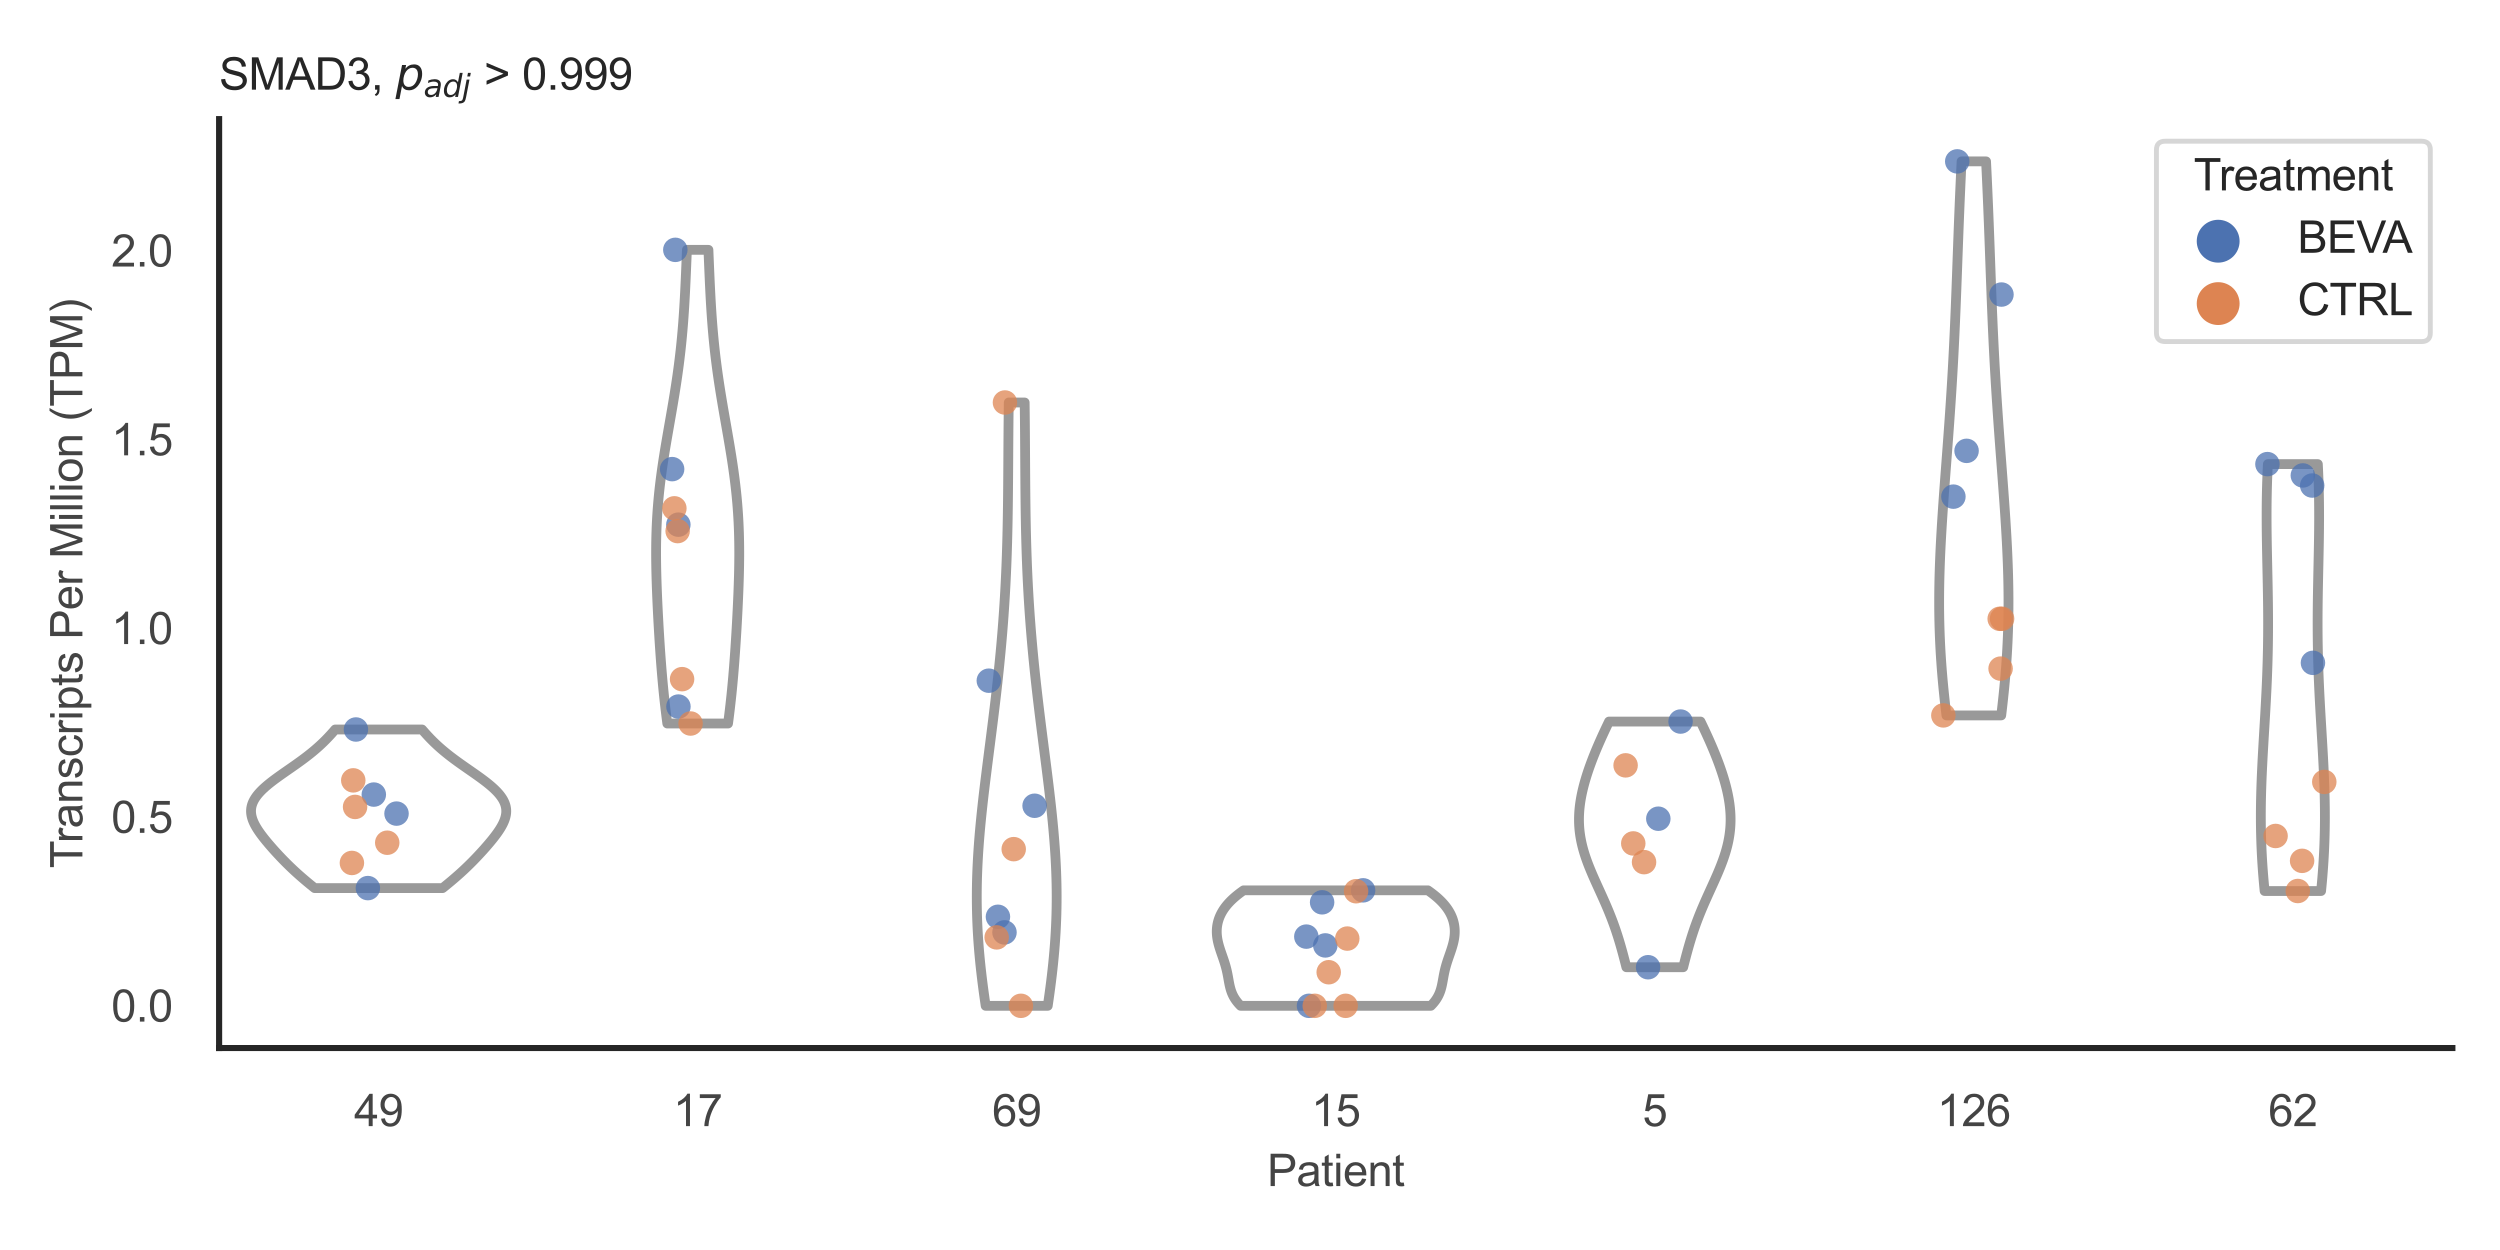 <?xml version="1.0" encoding="utf-8" standalone="no"?>
<!DOCTYPE svg PUBLIC "-//W3C//DTD SVG 1.1//EN"
  "http://www.w3.org/Graphics/SVG/1.1/DTD/svg11.dtd">
<svg xmlns:xlink="http://www.w3.org/1999/xlink" width="510.236pt" height="255.118pt" viewBox="0 0 510.236 255.118" xmlns="http://www.w3.org/2000/svg" version="1.1">
 <defs>
  <style type="text/css">*{stroke-linejoin: round; stroke-linecap: butt}</style>
 </defs>
 <g id="figure_1">
  <g id="patch_1">
   <path d="M 0 255.118 
L 510.236 255.118 
L 510.236 0 
L 0 0 
z
" style="fill: #ffffff"/>
  </g>
  <g id="axes_1">
   <g id="patch_2">
    <path d="M 44.72 213.898 
L 500.516 213.898 
L 500.516 24.32 
L 44.72 24.32 
z
" style="fill: #ffffff"/>
   </g>
   <g id="matplotlib.axis_1">
    <g id="xtick_1">
     <g id="text_1">
      <!-- 49 -->
      <g style="fill: #444444" transform="translate(72.272 229.84)scale(0.09 -0.09)">
       <defs>
        <path id="ArialMT-34" d="M 2069 0 
L 2069 1097 
L 81 1097 
L 81 1613 
L 2172 4581 
L 2631 4581 
L 2631 1613 
L 3250 1613 
L 3250 1097 
L 2631 1097 
L 2631 0 
L 2069 0 
z
M 2069 1613 
L 2069 3678 
L 634 1613 
L 2069 1613 
z
" transform="scale(0.016)"/>
        <path id="ArialMT-39" d="M 350 1059 
L 891 1109 
Q 959 728 1153 556 
Q 1347 384 1650 384 
Q 1909 384 2104 503 
Q 2300 622 2425 820 
Q 2550 1019 2634 1356 
Q 2719 1694 2719 2044 
Q 2719 2081 2716 2156 
Q 2547 1888 2255 1720 
Q 1963 1553 1622 1553 
Q 1053 1553 659 1965 
Q 266 2378 266 3053 
Q 266 3750 677 4175 
Q 1088 4600 1706 4600 
Q 2153 4600 2523 4359 
Q 2894 4119 3086 3673 
Q 3278 3228 3278 2384 
Q 3278 1506 3087 986 
Q 2897 466 2520 194 
Q 2144 -78 1638 -78 
Q 1100 -78 759 220 
Q 419 519 350 1059 
z
M 2653 3081 
Q 2653 3566 2395 3850 
Q 2138 4134 1775 4134 
Q 1400 4134 1122 3828 
Q 844 3522 844 3034 
Q 844 2597 1108 2323 
Q 1372 2050 1759 2050 
Q 2150 2050 2401 2323 
Q 2653 2597 2653 3081 
z
" transform="scale(0.016)"/>
       </defs>
       <use xlink:href="#ArialMT-34"/>
       <use xlink:href="#ArialMT-39" x="55.615"/>
      </g>
     </g>
    </g>
    <g id="xtick_2">
     <g id="text_2">
      <!-- 17 -->
      <g style="fill: #444444" transform="translate(137.386 229.84)scale(0.09 -0.09)">
       <defs>
        <path id="ArialMT-31" d="M 2384 0 
L 1822 0 
L 1822 3584 
Q 1619 3391 1289 3197 
Q 959 3003 697 2906 
L 697 3450 
Q 1169 3672 1522 3987 
Q 1875 4303 2022 4600 
L 2384 4600 
L 2384 0 
z
" transform="scale(0.016)"/>
        <path id="ArialMT-37" d="M 303 3981 
L 303 4522 
L 3269 4522 
L 3269 4084 
Q 2831 3619 2401 2847 
Q 1972 2075 1738 1259 
Q 1569 684 1522 0 
L 944 0 
Q 953 541 1156 1306 
Q 1359 2072 1739 2783 
Q 2119 3494 2547 3981 
L 303 3981 
z
" transform="scale(0.016)"/>
       </defs>
       <use xlink:href="#ArialMT-31"/>
       <use xlink:href="#ArialMT-37" x="55.615"/>
      </g>
     </g>
    </g>
    <g id="xtick_3">
     <g id="text_3">
      <!-- 69 -->
      <g style="fill: #444444" transform="translate(202.5 229.84)scale(0.09 -0.09)">
       <defs>
        <path id="ArialMT-36" d="M 3184 3459 
L 2625 3416 
Q 2550 3747 2413 3897 
Q 2184 4138 1850 4138 
Q 1581 4138 1378 3988 
Q 1113 3794 959 3422 
Q 806 3050 800 2363 
Q 1003 2672 1297 2822 
Q 1591 2972 1913 2972 
Q 2475 2972 2870 2558 
Q 3266 2144 3266 1488 
Q 3266 1056 3080 686 
Q 2894 316 2569 119 
Q 2244 -78 1831 -78 
Q 1128 -78 684 439 
Q 241 956 241 2144 
Q 241 3472 731 4075 
Q 1159 4600 1884 4600 
Q 2425 4600 2770 4297 
Q 3116 3994 3184 3459 
z
M 888 1484 
Q 888 1194 1011 928 
Q 1134 663 1356 523 
Q 1578 384 1822 384 
Q 2178 384 2434 671 
Q 2691 959 2691 1453 
Q 2691 1928 2437 2201 
Q 2184 2475 1800 2475 
Q 1419 2475 1153 2201 
Q 888 1928 888 1484 
z
" transform="scale(0.016)"/>
       </defs>
       <use xlink:href="#ArialMT-36"/>
       <use xlink:href="#ArialMT-39" x="55.615"/>
      </g>
     </g>
    </g>
    <g id="xtick_4">
     <g id="text_4">
      <!-- 15 -->
      <g style="fill: #444444" transform="translate(267.613 229.84)scale(0.09 -0.09)">
       <defs>
        <path id="ArialMT-35" d="M 266 1200 
L 856 1250 
Q 922 819 1161 601 
Q 1400 384 1738 384 
Q 2144 384 2425 690 
Q 2706 997 2706 1503 
Q 2706 1984 2436 2262 
Q 2166 2541 1728 2541 
Q 1456 2541 1237 2417 
Q 1019 2294 894 2097 
L 366 2166 
L 809 4519 
L 3088 4519 
L 3088 3981 
L 1259 3981 
L 1013 2750 
Q 1425 3038 1878 3038 
Q 2478 3038 2890 2622 
Q 3303 2206 3303 1553 
Q 3303 931 2941 478 
Q 2500 -78 1738 -78 
Q 1113 -78 717 272 
Q 322 622 266 1200 
z
" transform="scale(0.016)"/>
       </defs>
       <use xlink:href="#ArialMT-31"/>
       <use xlink:href="#ArialMT-35" x="55.615"/>
      </g>
     </g>
    </g>
    <g id="xtick_5">
     <g id="text_5">
      <!-- 5 -->
      <g style="fill: #444444" transform="translate(335.229 229.84)scale(0.09 -0.09)">
       <use xlink:href="#ArialMT-35"/>
      </g>
     </g>
    </g>
    <g id="xtick_6">
     <g id="text_6">
      <!-- 126 -->
      <g style="fill: #444444" transform="translate(395.338 229.84)scale(0.09 -0.09)">
       <defs>
        <path id="ArialMT-32" d="M 3222 541 
L 3222 0 
L 194 0 
Q 188 203 259 391 
Q 375 700 629 1000 
Q 884 1300 1366 1694 
Q 2113 2306 2375 2664 
Q 2638 3022 2638 3341 
Q 2638 3675 2398 3904 
Q 2159 4134 1775 4134 
Q 1369 4134 1125 3890 
Q 881 3647 878 3216 
L 300 3275 
Q 359 3922 746 4261 
Q 1134 4600 1788 4600 
Q 2447 4600 2831 4234 
Q 3216 3869 3216 3328 
Q 3216 3053 3103 2787 
Q 2991 2522 2730 2228 
Q 2469 1934 1863 1422 
Q 1356 997 1212 845 
Q 1069 694 975 541 
L 3222 541 
z
" transform="scale(0.016)"/>
       </defs>
       <use xlink:href="#ArialMT-31"/>
       <use xlink:href="#ArialMT-32" x="55.615"/>
       <use xlink:href="#ArialMT-36" x="111.23"/>
      </g>
     </g>
    </g>
    <g id="xtick_7">
     <g id="text_7">
      <!-- 62 -->
      <g style="fill: #444444" transform="translate(462.955 229.84)scale(0.09 -0.09)">
       <use xlink:href="#ArialMT-36"/>
       <use xlink:href="#ArialMT-32" x="55.615"/>
      </g>
     </g>
    </g>
    <g id="text_8">
     <!-- Patient -->
     <g style="fill: #444444" transform="translate(258.609 242.071)scale(0.09 -0.09)">
      <defs>
       <path id="ArialMT-50" d="M 494 0 
L 494 4581 
L 2222 4581 
Q 2678 4581 2919 4538 
Q 3256 4481 3484 4323 
Q 3713 4166 3852 3881 
Q 3991 3597 3991 3256 
Q 3991 2672 3619 2267 
Q 3247 1863 2275 1863 
L 1100 1863 
L 1100 0 
L 494 0 
z
M 1100 2403 
L 2284 2403 
Q 2872 2403 3119 2622 
Q 3366 2841 3366 3238 
Q 3366 3525 3220 3729 
Q 3075 3934 2838 4000 
Q 2684 4041 2272 4041 
L 1100 4041 
L 1100 2403 
z
" transform="scale(0.016)"/>
       <path id="ArialMT-61" d="M 2588 409 
Q 2275 144 1986 34 
Q 1697 -75 1366 -75 
Q 819 -75 525 192 
Q 231 459 231 875 
Q 231 1119 342 1320 
Q 453 1522 633 1644 
Q 813 1766 1038 1828 
Q 1203 1872 1538 1913 
Q 2219 1994 2541 2106 
Q 2544 2222 2544 2253 
Q 2544 2597 2384 2738 
Q 2169 2928 1744 2928 
Q 1347 2928 1158 2789 
Q 969 2650 878 2297 
L 328 2372 
Q 403 2725 575 2942 
Q 747 3159 1072 3276 
Q 1397 3394 1825 3394 
Q 2250 3394 2515 3294 
Q 2781 3194 2906 3042 
Q 3031 2891 3081 2659 
Q 3109 2516 3109 2141 
L 3109 1391 
Q 3109 606 3145 398 
Q 3181 191 3288 0 
L 2700 0 
Q 2613 175 2588 409 
z
M 2541 1666 
Q 2234 1541 1622 1453 
Q 1275 1403 1131 1340 
Q 988 1278 909 1158 
Q 831 1038 831 891 
Q 831 666 1001 516 
Q 1172 366 1500 366 
Q 1825 366 2078 508 
Q 2331 650 2450 897 
Q 2541 1088 2541 1459 
L 2541 1666 
z
" transform="scale(0.016)"/>
       <path id="ArialMT-74" d="M 1650 503 
L 1731 6 
Q 1494 -44 1306 -44 
Q 1000 -44 831 53 
Q 663 150 594 308 
Q 525 466 525 972 
L 525 2881 
L 113 2881 
L 113 3319 
L 525 3319 
L 525 4141 
L 1084 4478 
L 1084 3319 
L 1650 3319 
L 1650 2881 
L 1084 2881 
L 1084 941 
Q 1084 700 1114 631 
Q 1144 563 1211 522 
Q 1278 481 1403 481 
Q 1497 481 1650 503 
z
" transform="scale(0.016)"/>
       <path id="ArialMT-69" d="M 425 3934 
L 425 4581 
L 988 4581 
L 988 3934 
L 425 3934 
z
M 425 0 
L 425 3319 
L 988 3319 
L 988 0 
L 425 0 
z
" transform="scale(0.016)"/>
       <path id="ArialMT-65" d="M 2694 1069 
L 3275 997 
Q 3138 488 2766 206 
Q 2394 -75 1816 -75 
Q 1088 -75 661 373 
Q 234 822 234 1631 
Q 234 2469 665 2931 
Q 1097 3394 1784 3394 
Q 2450 3394 2872 2941 
Q 3294 2488 3294 1666 
Q 3294 1616 3291 1516 
L 816 1516 
Q 847 969 1125 678 
Q 1403 388 1819 388 
Q 2128 388 2347 550 
Q 2566 713 2694 1069 
z
M 847 1978 
L 2700 1978 
Q 2663 2397 2488 2606 
Q 2219 2931 1791 2931 
Q 1403 2931 1139 2672 
Q 875 2413 847 1978 
z
" transform="scale(0.016)"/>
       <path id="ArialMT-6e" d="M 422 0 
L 422 3319 
L 928 3319 
L 928 2847 
Q 1294 3394 1984 3394 
Q 2284 3394 2536 3286 
Q 2788 3178 2913 3003 
Q 3038 2828 3088 2588 
Q 3119 2431 3119 2041 
L 3119 0 
L 2556 0 
L 2556 2019 
Q 2556 2363 2490 2533 
Q 2425 2703 2258 2804 
Q 2091 2906 1866 2906 
Q 1506 2906 1245 2678 
Q 984 2450 984 1813 
L 984 0 
L 422 0 
z
" transform="scale(0.016)"/>
      </defs>
      <use xlink:href="#ArialMT-50"/>
      <use xlink:href="#ArialMT-61" x="66.699"/>
      <use xlink:href="#ArialMT-74" x="122.314"/>
      <use xlink:href="#ArialMT-69" x="150.098"/>
      <use xlink:href="#ArialMT-65" x="172.314"/>
      <use xlink:href="#ArialMT-6e" x="227.93"/>
      <use xlink:href="#ArialMT-74" x="283.545"/>
     </g>
    </g>
   </g>
   <g id="matplotlib.axis_2">
    <g id="ytick_1">
     <g id="text_9">
      <!-- 0.0 -->
      <g style="fill: #444444" transform="translate(22.71 208.502)scale(0.09 -0.09)">
       <defs>
        <path id="ArialMT-30" d="M 266 2259 
Q 266 3072 433 3567 
Q 600 4063 929 4331 
Q 1259 4600 1759 4600 
Q 2128 4600 2406 4451 
Q 2684 4303 2865 4023 
Q 3047 3744 3150 3342 
Q 3253 2941 3253 2259 
Q 3253 1453 3087 958 
Q 2922 463 2592 192 
Q 2263 -78 1759 -78 
Q 1097 -78 719 397 
Q 266 969 266 2259 
z
M 844 2259 
Q 844 1131 1108 757 
Q 1372 384 1759 384 
Q 2147 384 2411 759 
Q 2675 1134 2675 2259 
Q 2675 3391 2411 3762 
Q 2147 4134 1753 4134 
Q 1366 4134 1134 3806 
Q 844 3388 844 2259 
z
" transform="scale(0.016)"/>
        <path id="ArialMT-2e" d="M 581 0 
L 581 641 
L 1222 641 
L 1222 0 
L 581 0 
z
" transform="scale(0.016)"/>
       </defs>
       <use xlink:href="#ArialMT-30"/>
       <use xlink:href="#ArialMT-2e" x="55.615"/>
       <use xlink:href="#ArialMT-30" x="83.398"/>
      </g>
     </g>
    </g>
    <g id="ytick_2">
     <g id="text_10">
      <!-- 0.5 -->
      <g style="fill: #444444" transform="translate(22.71 169.976)scale(0.09 -0.09)">
       <use xlink:href="#ArialMT-30"/>
       <use xlink:href="#ArialMT-2e" x="55.615"/>
       <use xlink:href="#ArialMT-35" x="83.398"/>
      </g>
     </g>
    </g>
    <g id="ytick_3">
     <g id="text_11">
      <!-- 1.0 -->
      <g style="fill: #444444" transform="translate(22.71 131.451)scale(0.09 -0.09)">
       <use xlink:href="#ArialMT-31"/>
       <use xlink:href="#ArialMT-2e" x="55.615"/>
       <use xlink:href="#ArialMT-30" x="83.398"/>
      </g>
     </g>
    </g>
    <g id="ytick_4">
     <g id="text_12">
      <!-- 1.5 -->
      <g style="fill: #444444" transform="translate(22.71 92.925)scale(0.09 -0.09)">
       <use xlink:href="#ArialMT-31"/>
       <use xlink:href="#ArialMT-2e" x="55.615"/>
       <use xlink:href="#ArialMT-35" x="83.398"/>
      </g>
     </g>
    </g>
    <g id="ytick_5">
     <g id="text_13">
      <!-- 2.0 -->
      <g style="fill: #444444" transform="translate(22.71 54.4)scale(0.09 -0.09)">
       <use xlink:href="#ArialMT-32"/>
       <use xlink:href="#ArialMT-2e" x="55.615"/>
       <use xlink:href="#ArialMT-30" x="83.398"/>
      </g>
     </g>
    </g>
    <g id="text_14">
     <!-- Transcripts Per Million (TPM) -->
     <g style="fill: #444444" transform="translate(16.816 177.194)rotate(-90)scale(0.09 -0.09)">
      <defs>
       <path id="ArialMT-54" d="M 1659 0 
L 1659 4041 
L 150 4041 
L 150 4581 
L 3781 4581 
L 3781 4041 
L 2266 4041 
L 2266 0 
L 1659 0 
z
" transform="scale(0.016)"/>
       <path id="ArialMT-72" d="M 416 0 
L 416 3319 
L 922 3319 
L 922 2816 
Q 1116 3169 1280 3281 
Q 1444 3394 1641 3394 
Q 1925 3394 2219 3213 
L 2025 2691 
Q 1819 2813 1613 2813 
Q 1428 2813 1281 2702 
Q 1134 2591 1072 2394 
Q 978 2094 978 1738 
L 978 0 
L 416 0 
z
" transform="scale(0.016)"/>
       <path id="ArialMT-73" d="M 197 991 
L 753 1078 
Q 800 744 1014 566 
Q 1228 388 1613 388 
Q 2000 388 2187 545 
Q 2375 703 2375 916 
Q 2375 1106 2209 1216 
Q 2094 1291 1634 1406 
Q 1016 1563 777 1677 
Q 538 1791 414 1992 
Q 291 2194 291 2438 
Q 291 2659 392 2848 
Q 494 3038 669 3163 
Q 800 3259 1026 3326 
Q 1253 3394 1513 3394 
Q 1903 3394 2198 3281 
Q 2494 3169 2634 2976 
Q 2775 2784 2828 2463 
L 2278 2388 
Q 2241 2644 2061 2787 
Q 1881 2931 1553 2931 
Q 1166 2931 1000 2803 
Q 834 2675 834 2503 
Q 834 2394 903 2306 
Q 972 2216 1119 2156 
Q 1203 2125 1616 2013 
Q 2213 1853 2448 1751 
Q 2684 1650 2818 1456 
Q 2953 1263 2953 975 
Q 2953 694 2789 445 
Q 2625 197 2315 61 
Q 2006 -75 1616 -75 
Q 969 -75 630 194 
Q 291 463 197 991 
z
" transform="scale(0.016)"/>
       <path id="ArialMT-63" d="M 2588 1216 
L 3141 1144 
Q 3050 572 2676 248 
Q 2303 -75 1759 -75 
Q 1078 -75 664 370 
Q 250 816 250 1647 
Q 250 2184 428 2587 
Q 606 2991 970 3192 
Q 1334 3394 1763 3394 
Q 2303 3394 2647 3120 
Q 2991 2847 3088 2344 
L 2541 2259 
Q 2463 2594 2264 2762 
Q 2066 2931 1784 2931 
Q 1359 2931 1093 2626 
Q 828 2322 828 1663 
Q 828 994 1084 691 
Q 1341 388 1753 388 
Q 2084 388 2306 591 
Q 2528 794 2588 1216 
z
" transform="scale(0.016)"/>
       <path id="ArialMT-70" d="M 422 -1272 
L 422 3319 
L 934 3319 
L 934 2888 
Q 1116 3141 1344 3267 
Q 1572 3394 1897 3394 
Q 2322 3394 2647 3175 
Q 2972 2956 3137 2557 
Q 3303 2159 3303 1684 
Q 3303 1175 3120 767 
Q 2938 359 2589 142 
Q 2241 -75 1856 -75 
Q 1575 -75 1351 44 
Q 1128 163 984 344 
L 984 -1272 
L 422 -1272 
z
M 931 1641 
Q 931 1000 1190 694 
Q 1450 388 1819 388 
Q 2194 388 2461 705 
Q 2728 1022 2728 1688 
Q 2728 2322 2467 2637 
Q 2206 2953 1844 2953 
Q 1484 2953 1207 2617 
Q 931 2281 931 1641 
z
" transform="scale(0.016)"/>
       <path id="ArialMT-20" transform="scale(0.016)"/>
       <path id="ArialMT-4d" d="M 475 0 
L 475 4581 
L 1388 4581 
L 2472 1338 
Q 2622 884 2691 659 
Q 2769 909 2934 1394 
L 4031 4581 
L 4847 4581 
L 4847 0 
L 4263 0 
L 4263 3834 
L 2931 0 
L 2384 0 
L 1059 3900 
L 1059 0 
L 475 0 
z
" transform="scale(0.016)"/>
       <path id="ArialMT-6c" d="M 409 0 
L 409 4581 
L 972 4581 
L 972 0 
L 409 0 
z
" transform="scale(0.016)"/>
       <path id="ArialMT-6f" d="M 213 1659 
Q 213 2581 725 3025 
Q 1153 3394 1769 3394 
Q 2453 3394 2887 2945 
Q 3322 2497 3322 1706 
Q 3322 1066 3130 698 
Q 2938 331 2570 128 
Q 2203 -75 1769 -75 
Q 1072 -75 642 372 
Q 213 819 213 1659 
z
M 791 1659 
Q 791 1022 1069 705 
Q 1347 388 1769 388 
Q 2188 388 2466 706 
Q 2744 1025 2744 1678 
Q 2744 2294 2464 2611 
Q 2184 2928 1769 2928 
Q 1347 2928 1069 2612 
Q 791 2297 791 1659 
z
" transform="scale(0.016)"/>
       <path id="ArialMT-28" d="M 1497 -1347 
Q 1031 -759 709 28 
Q 388 816 388 1659 
Q 388 2403 628 3084 
Q 909 3875 1497 4659 
L 1900 4659 
Q 1522 4009 1400 3731 
Q 1209 3300 1100 2831 
Q 966 2247 966 1656 
Q 966 153 1900 -1347 
L 1497 -1347 
z
" transform="scale(0.016)"/>
       <path id="ArialMT-29" d="M 791 -1347 
L 388 -1347 
Q 1322 153 1322 1656 
Q 1322 2244 1188 2822 
Q 1081 3291 891 3722 
Q 769 4003 388 4659 
L 791 4659 
Q 1378 3875 1659 3084 
Q 1900 2403 1900 1659 
Q 1900 816 1576 28 
Q 1253 -759 791 -1347 
z
" transform="scale(0.016)"/>
      </defs>
      <use xlink:href="#ArialMT-54"/>
      <use xlink:href="#ArialMT-72" x="57.334"/>
      <use xlink:href="#ArialMT-61" x="90.635"/>
      <use xlink:href="#ArialMT-6e" x="146.25"/>
      <use xlink:href="#ArialMT-73" x="201.865"/>
      <use xlink:href="#ArialMT-63" x="251.865"/>
      <use xlink:href="#ArialMT-72" x="301.865"/>
      <use xlink:href="#ArialMT-69" x="335.166"/>
      <use xlink:href="#ArialMT-70" x="357.383"/>
      <use xlink:href="#ArialMT-74" x="412.998"/>
      <use xlink:href="#ArialMT-73" x="440.781"/>
      <use xlink:href="#ArialMT-20" x="490.781"/>
      <use xlink:href="#ArialMT-50" x="518.564"/>
      <use xlink:href="#ArialMT-65" x="585.264"/>
      <use xlink:href="#ArialMT-72" x="640.879"/>
      <use xlink:href="#ArialMT-20" x="674.18"/>
      <use xlink:href="#ArialMT-4d" x="701.963"/>
      <use xlink:href="#ArialMT-69" x="785.264"/>
      <use xlink:href="#ArialMT-6c" x="807.48"/>
      <use xlink:href="#ArialMT-6c" x="829.697"/>
      <use xlink:href="#ArialMT-69" x="851.914"/>
      <use xlink:href="#ArialMT-6f" x="874.131"/>
      <use xlink:href="#ArialMT-6e" x="929.746"/>
      <use xlink:href="#ArialMT-20" x="985.361"/>
      <use xlink:href="#ArialMT-28" x="1013.145"/>
      <use xlink:href="#ArialMT-54" x="1046.445"/>
      <use xlink:href="#ArialMT-50" x="1107.529"/>
      <use xlink:href="#ArialMT-4d" x="1174.229"/>
      <use xlink:href="#ArialMT-29" x="1257.529"/>
     </g>
    </g>
   </g>
   <g id="PolyCollection_1">
    <defs>
     <path id="mad143ab4c5" d="M 90.337 -73.862 
L 64.217 -73.862 
L 63.811 -74.189 
L 63.409 -74.516 
L 63.011 -74.843 
L 62.617 -75.17 
L 62.229 -75.497 
L 61.846 -75.824 
L 61.468 -76.151 
L 61.096 -76.478 
L 60.729 -76.804 
L 60.368 -77.131 
L 60.013 -77.458 
L 59.664 -77.785 
L 59.32 -78.112 
L 58.982 -78.439 
L 58.648 -78.766 
L 58.32 -79.093 
L 57.997 -79.42 
L 57.678 -79.747 
L 57.364 -80.074 
L 57.054 -80.401 
L 56.748 -80.728 
L 56.445 -81.055 
L 56.147 -81.382 
L 55.852 -81.709 
L 55.562 -82.036 
L 55.275 -82.363 
L 54.992 -82.69 
L 54.714 -83.017 
L 54.44 -83.344 
L 54.172 -83.671 
L 53.91 -83.998 
L 53.653 -84.325 
L 53.404 -84.652 
L 53.163 -84.979 
L 52.931 -85.306 
L 52.709 -85.632 
L 52.498 -85.959 
L 52.298 -86.286 
L 52.112 -86.613 
L 51.94 -86.94 
L 51.784 -87.267 
L 51.645 -87.594 
L 51.524 -87.921 
L 51.423 -88.248 
L 51.341 -88.575 
L 51.282 -88.902 
L 51.245 -89.229 
L 51.231 -89.556 
L 51.242 -89.883 
L 51.278 -90.21 
L 51.34 -90.537 
L 51.428 -90.864 
L 51.543 -91.191 
L 51.684 -91.518 
L 51.851 -91.845 
L 52.045 -92.172 
L 52.265 -92.499 
L 52.51 -92.826 
L 52.78 -93.153 
L 53.074 -93.48 
L 53.39 -93.807 
L 53.728 -94.134 
L 54.086 -94.46 
L 54.463 -94.787 
L 54.858 -95.114 
L 55.267 -95.441 
L 55.691 -95.768 
L 56.127 -96.095 
L 56.573 -96.422 
L 57.027 -96.749 
L 57.489 -97.076 
L 57.954 -97.403 
L 58.423 -97.73 
L 58.894 -98.057 
L 59.364 -98.384 
L 59.832 -98.711 
L 60.297 -99.038 
L 60.757 -99.365 
L 61.212 -99.692 
L 61.66 -100.019 
L 62.1 -100.346 
L 62.531 -100.673 
L 62.953 -101 
L 63.366 -101.327 
L 63.768 -101.654 
L 64.16 -101.981 
L 64.542 -102.308 
L 64.914 -102.635 
L 65.275 -102.962 
L 65.626 -103.289 
L 65.968 -103.615 
L 66.3 -103.942 
L 66.623 -104.269 
L 66.939 -104.596 
L 67.246 -104.923 
L 67.547 -105.25 
L 67.84 -105.577 
L 68.128 -105.904 
L 68.41 -106.231 
L 86.143 -106.231 
L 86.143 -106.231 
L 86.426 -105.904 
L 86.713 -105.577 
L 87.007 -105.25 
L 87.308 -104.923 
L 87.615 -104.596 
L 87.93 -104.269 
L 88.254 -103.942 
L 88.586 -103.615 
L 88.928 -103.289 
L 89.279 -102.962 
L 89.64 -102.635 
L 90.012 -102.308 
L 90.393 -101.981 
L 90.786 -101.654 
L 91.188 -101.327 
L 91.6 -101 
L 92.023 -100.673 
L 92.454 -100.346 
L 92.894 -100.019 
L 93.342 -99.692 
L 93.796 -99.365 
L 94.257 -99.038 
L 94.722 -98.711 
L 95.19 -98.384 
L 95.66 -98.057 
L 96.13 -97.73 
L 96.599 -97.403 
L 97.065 -97.076 
L 97.526 -96.749 
L 97.981 -96.422 
L 98.427 -96.095 
L 98.863 -95.768 
L 99.286 -95.441 
L 99.696 -95.114 
L 100.09 -94.787 
L 100.467 -94.46 
L 100.826 -94.134 
L 101.164 -93.807 
L 101.48 -93.48 
L 101.774 -93.153 
L 102.044 -92.826 
L 102.289 -92.499 
L 102.509 -92.172 
L 102.703 -91.845 
L 102.87 -91.518 
L 103.011 -91.191 
L 103.126 -90.864 
L 103.214 -90.537 
L 103.275 -90.21 
L 103.311 -89.883 
L 103.322 -89.556 
L 103.309 -89.229 
L 103.272 -88.902 
L 103.212 -88.575 
L 103.131 -88.248 
L 103.029 -87.921 
L 102.908 -87.594 
L 102.769 -87.267 
L 102.613 -86.94 
L 102.442 -86.613 
L 102.256 -86.286 
L 102.056 -85.959 
L 101.845 -85.632 
L 101.623 -85.306 
L 101.39 -84.979 
L 101.149 -84.652 
L 100.9 -84.325 
L 100.644 -83.998 
L 100.382 -83.671 
L 100.113 -83.344 
L 99.84 -83.017 
L 99.562 -82.69 
L 99.279 -82.363 
L 98.992 -82.036 
L 98.701 -81.709 
L 98.407 -81.382 
L 98.108 -81.055 
L 97.806 -80.728 
L 97.5 -80.401 
L 97.19 -80.074 
L 96.876 -79.747 
L 96.557 -79.42 
L 96.234 -79.093 
L 95.905 -78.766 
L 95.572 -78.439 
L 95.234 -78.112 
L 94.89 -77.785 
L 94.541 -77.458 
L 94.186 -77.131 
L 93.825 -76.804 
L 93.458 -76.478 
L 93.086 -76.151 
L 92.708 -75.824 
L 92.325 -75.497 
L 91.936 -75.17 
L 91.543 -74.843 
L 91.145 -74.516 
L 90.743 -74.189 
L 90.337 -73.862 
z
" style="stroke: #999999; stroke-width: 2"/>
    </defs>
    <g clip-path="url(#p5f9d3700c0)">
     <use xlink:href="#mad143ab4c5" x="0" y="255.118" style="fill: #ffffff; stroke: #999999; stroke-width: 2"/>
    </g>
   </g>
   <g id="PolyCollection_2">
    <defs>
     <path id="me1f645f486" d="M 148.589 -107.451 
L 136.192 -107.451 
L 136.065 -108.427 
L 135.942 -109.404 
L 135.823 -110.38 
L 135.71 -111.357 
L 135.602 -112.333 
L 135.498 -113.31 
L 135.399 -114.286 
L 135.305 -115.263 
L 135.215 -116.239 
L 135.129 -117.216 
L 135.046 -118.192 
L 134.967 -119.169 
L 134.892 -120.145 
L 134.82 -121.122 
L 134.751 -122.098 
L 134.684 -123.075 
L 134.62 -124.051 
L 134.558 -125.028 
L 134.499 -126.004 
L 134.441 -126.981 
L 134.386 -127.957 
L 134.333 -128.934 
L 134.281 -129.91 
L 134.233 -130.887 
L 134.186 -131.864 
L 134.142 -132.84 
L 134.101 -133.817 
L 134.062 -134.793 
L 134.027 -135.77 
L 133.996 -136.746 
L 133.969 -137.723 
L 133.946 -138.699 
L 133.928 -139.676 
L 133.915 -140.652 
L 133.908 -141.629 
L 133.907 -142.605 
L 133.912 -143.582 
L 133.925 -144.558 
L 133.945 -145.535 
L 133.972 -146.511 
L 134.008 -147.488 
L 134.052 -148.464 
L 134.104 -149.441 
L 134.165 -150.417 
L 134.234 -151.394 
L 134.313 -152.37 
L 134.4 -153.347 
L 134.495 -154.323 
L 134.599 -155.3 
L 134.711 -156.276 
L 134.831 -157.253 
L 134.959 -158.229 
L 135.093 -159.206 
L 135.234 -160.182 
L 135.381 -161.159 
L 135.534 -162.135 
L 135.691 -163.112 
L 135.852 -164.089 
L 136.017 -165.065 
L 136.184 -166.042 
L 136.353 -167.018 
L 136.524 -167.995 
L 136.695 -168.971 
L 136.865 -169.948 
L 137.035 -170.924 
L 137.203 -171.901 
L 137.369 -172.877 
L 137.532 -173.854 
L 137.691 -174.83 
L 137.846 -175.807 
L 137.997 -176.783 
L 138.143 -177.76 
L 138.284 -178.736 
L 138.419 -179.713 
L 138.549 -180.689 
L 138.672 -181.666 
L 138.789 -182.642 
L 138.901 -183.619 
L 139.006 -184.595 
L 139.105 -185.572 
L 139.198 -186.548 
L 139.286 -187.525 
L 139.368 -188.501 
L 139.444 -189.478 
L 139.516 -190.454 
L 139.583 -191.431 
L 139.645 -192.407 
L 139.704 -193.384 
L 139.759 -194.36 
L 139.811 -195.337 
L 139.86 -196.313 
L 139.906 -197.29 
L 139.951 -198.267 
L 139.994 -199.243 
L 140.035 -200.22 
L 140.076 -201.196 
L 140.116 -202.173 
L 140.156 -203.149 
L 140.196 -204.126 
L 144.585 -204.126 
L 144.585 -204.126 
L 144.625 -203.149 
L 144.665 -202.173 
L 144.705 -201.196 
L 144.746 -200.22 
L 144.788 -199.243 
L 144.831 -198.267 
L 144.875 -197.29 
L 144.922 -196.313 
L 144.971 -195.337 
L 145.022 -194.36 
L 145.077 -193.384 
L 145.136 -192.407 
L 145.198 -191.431 
L 145.265 -190.454 
L 145.337 -189.478 
L 145.414 -188.501 
L 145.495 -187.525 
L 145.583 -186.548 
L 145.676 -185.572 
L 145.775 -184.595 
L 145.881 -183.619 
L 145.992 -182.642 
L 146.109 -181.666 
L 146.233 -180.689 
L 146.362 -179.713 
L 146.497 -178.736 
L 146.638 -177.76 
L 146.784 -176.783 
L 146.935 -175.807 
L 147.09 -174.83 
L 147.25 -173.854 
L 147.413 -172.877 
L 147.578 -171.901 
L 147.746 -170.924 
L 147.916 -169.948 
L 148.087 -168.971 
L 148.258 -167.995 
L 148.428 -167.018 
L 148.597 -166.042 
L 148.765 -165.065 
L 148.929 -164.089 
L 149.09 -163.112 
L 149.248 -162.135 
L 149.4 -161.159 
L 149.547 -160.182 
L 149.688 -159.206 
L 149.823 -158.229 
L 149.95 -157.253 
L 150.07 -156.276 
L 150.182 -155.3 
L 150.286 -154.323 
L 150.382 -153.347 
L 150.469 -152.37 
L 150.547 -151.394 
L 150.616 -150.417 
L 150.677 -149.441 
L 150.73 -148.464 
L 150.773 -147.488 
L 150.809 -146.511 
L 150.836 -145.535 
L 150.856 -144.558 
L 150.869 -143.582 
L 150.874 -142.605 
L 150.874 -141.629 
L 150.866 -140.652 
L 150.854 -139.676 
L 150.836 -138.699 
L 150.813 -137.723 
L 150.785 -136.746 
L 150.754 -135.77 
L 150.719 -134.793 
L 150.681 -133.817 
L 150.639 -132.84 
L 150.595 -131.864 
L 150.549 -130.887 
L 150.5 -129.91 
L 150.449 -128.934 
L 150.395 -127.957 
L 150.34 -126.981 
L 150.283 -126.004 
L 150.223 -125.028 
L 150.161 -124.051 
L 150.097 -123.075 
L 150.031 -122.098 
L 149.961 -121.122 
L 149.889 -120.145 
L 149.814 -119.169 
L 149.735 -118.192 
L 149.653 -117.216 
L 149.567 -116.239 
L 149.476 -115.263 
L 149.382 -114.286 
L 149.283 -113.31 
L 149.179 -112.333 
L 149.071 -111.357 
L 148.958 -110.38 
L 148.84 -109.404 
L 148.717 -108.427 
L 148.589 -107.451 
z
" style="stroke: #999999; stroke-width: 2"/>
    </defs>
    <g clip-path="url(#p5f9d3700c0)">
     <use xlink:href="#me1f645f486" x="0" y="255.118" style="fill: #ffffff; stroke: #999999; stroke-width: 2"/>
    </g>
   </g>
   <g id="PolyCollection_3">
    <defs>
     <path id="m59b476aa49" d="M 213.84 -49.837 
L 201.169 -49.837 
L 200.988 -51.081 
L 200.813 -52.325 
L 200.646 -53.568 
L 200.487 -54.812 
L 200.336 -56.056 
L 200.194 -57.3 
L 200.061 -58.544 
L 199.939 -59.787 
L 199.828 -61.031 
L 199.727 -62.275 
L 199.638 -63.519 
L 199.561 -64.762 
L 199.496 -66.006 
L 199.442 -67.25 
L 199.401 -68.494 
L 199.373 -69.738 
L 199.356 -70.981 
L 199.352 -72.225 
L 199.36 -73.469 
L 199.379 -74.713 
L 199.41 -75.956 
L 199.453 -77.2 
L 199.506 -78.444 
L 199.57 -79.688 
L 199.643 -80.931 
L 199.727 -82.175 
L 199.819 -83.419 
L 199.92 -84.663 
L 200.029 -85.907 
L 200.146 -87.15 
L 200.269 -88.394 
L 200.398 -89.638 
L 200.533 -90.882 
L 200.673 -92.125 
L 200.817 -93.369 
L 200.965 -94.613 
L 201.117 -95.857 
L 201.271 -97.1 
L 201.427 -98.344 
L 201.584 -99.588 
L 201.743 -100.832 
L 201.902 -102.076 
L 202.062 -103.319 
L 202.22 -104.563 
L 202.378 -105.807 
L 202.535 -107.051 
L 202.691 -108.294 
L 202.844 -109.538 
L 202.995 -110.782 
L 203.143 -112.026 
L 203.289 -113.269 
L 203.432 -114.513 
L 203.571 -115.757 
L 203.706 -117.001 
L 203.838 -118.245 
L 203.966 -119.488 
L 204.089 -120.732 
L 204.209 -121.976 
L 204.324 -123.22 
L 204.434 -124.463 
L 204.54 -125.707 
L 204.641 -126.951 
L 204.737 -128.195 
L 204.829 -129.439 
L 204.915 -130.682 
L 204.997 -131.926 
L 205.074 -133.17 
L 205.146 -134.414 
L 205.213 -135.657 
L 205.275 -136.901 
L 205.333 -138.145 
L 205.386 -139.389 
L 205.435 -140.632 
L 205.48 -141.876 
L 205.52 -143.12 
L 205.557 -144.364 
L 205.589 -145.608 
L 205.618 -146.851 
L 205.644 -148.095 
L 205.667 -149.339 
L 205.687 -150.583 
L 205.704 -151.826 
L 205.719 -153.07 
L 205.732 -154.314 
L 205.743 -155.558 
L 205.753 -156.801 
L 205.762 -158.045 
L 205.77 -159.289 
L 205.778 -160.533 
L 205.785 -161.777 
L 205.792 -163.02 
L 205.8 -164.264 
L 205.808 -165.508 
L 205.817 -166.752 
L 205.827 -167.995 
L 205.838 -169.239 
L 205.851 -170.483 
L 205.865 -171.727 
L 205.881 -172.97 
L 209.128 -172.97 
L 209.128 -172.97 
L 209.144 -171.727 
L 209.158 -170.483 
L 209.171 -169.239 
L 209.182 -167.995 
L 209.192 -166.752 
L 209.201 -165.508 
L 209.209 -164.264 
L 209.217 -163.02 
L 209.224 -161.777 
L 209.231 -160.533 
L 209.239 -159.289 
L 209.247 -158.045 
L 209.256 -156.801 
L 209.265 -155.558 
L 209.277 -154.314 
L 209.29 -153.07 
L 209.305 -151.826 
L 209.322 -150.583 
L 209.342 -149.339 
L 209.365 -148.095 
L 209.39 -146.851 
L 209.42 -145.608 
L 209.452 -144.364 
L 209.489 -143.12 
L 209.529 -141.876 
L 209.574 -140.632 
L 209.622 -139.389 
L 209.676 -138.145 
L 209.733 -136.901 
L 209.796 -135.657 
L 209.863 -134.414 
L 209.935 -133.17 
L 210.012 -131.926 
L 210.094 -130.682 
L 210.18 -129.439 
L 210.272 -128.195 
L 210.368 -126.951 
L 210.469 -125.707 
L 210.575 -124.463 
L 210.685 -123.22 
L 210.8 -121.976 
L 210.919 -120.732 
L 211.043 -119.488 
L 211.171 -118.245 
L 211.302 -117.001 
L 211.438 -115.757 
L 211.577 -114.513 
L 211.72 -113.269 
L 211.865 -112.026 
L 212.014 -110.782 
L 212.165 -109.538 
L 212.318 -108.294 
L 212.473 -107.051 
L 212.63 -105.807 
L 212.788 -104.563 
L 212.947 -103.319 
L 213.106 -102.076 
L 213.266 -100.832 
L 213.424 -99.588 
L 213.582 -98.344 
L 213.738 -97.1 
L 213.892 -95.857 
L 214.043 -94.613 
L 214.191 -93.369 
L 214.336 -92.125 
L 214.476 -90.882 
L 214.611 -89.638 
L 214.74 -88.394 
L 214.863 -87.15 
L 214.979 -85.907 
L 215.088 -84.663 
L 215.189 -83.419 
L 215.282 -82.175 
L 215.365 -80.931 
L 215.439 -79.688 
L 215.503 -78.444 
L 215.556 -77.2 
L 215.599 -75.956 
L 215.63 -74.713 
L 215.649 -73.469 
L 215.657 -72.225 
L 215.652 -70.981 
L 215.636 -69.738 
L 215.607 -68.494 
L 215.566 -67.25 
L 215.513 -66.006 
L 215.448 -64.762 
L 215.37 -63.519 
L 215.281 -62.275 
L 215.181 -61.031 
L 215.069 -59.787 
L 214.947 -58.544 
L 214.815 -57.3 
L 214.673 -56.056 
L 214.522 -54.812 
L 214.363 -53.568 
L 214.195 -52.325 
L 214.021 -51.081 
L 213.84 -49.837 
z
" style="stroke: #999999; stroke-width: 2"/>
    </defs>
    <g clip-path="url(#p5f9d3700c0)">
     <use xlink:href="#m59b476aa49" x="0" y="255.118" style="fill: #ffffff; stroke: #999999; stroke-width: 2"/>
    </g>
   </g>
   <g id="PolyCollection_4">
    <defs>
     <path id="m2d119b70c6" d="M 292.027 -49.837 
L 253.209 -49.837 
L 252.979 -50.075 
L 252.763 -50.313 
L 252.562 -50.551 
L 252.375 -50.789 
L 252.201 -51.028 
L 252.042 -51.266 
L 251.895 -51.504 
L 251.761 -51.742 
L 251.638 -51.98 
L 251.527 -52.218 
L 251.425 -52.456 
L 251.334 -52.694 
L 251.251 -52.932 
L 251.175 -53.17 
L 251.107 -53.408 
L 251.045 -53.646 
L 250.988 -53.884 
L 250.936 -54.122 
L 250.887 -54.361 
L 250.841 -54.599 
L 250.797 -54.837 
L 250.754 -55.075 
L 250.712 -55.313 
L 250.669 -55.551 
L 250.626 -55.789 
L 250.582 -56.027 
L 250.536 -56.265 
L 250.488 -56.503 
L 250.437 -56.741 
L 250.384 -56.979 
L 250.328 -57.217 
L 250.269 -57.455 
L 250.207 -57.694 
L 250.142 -57.932 
L 250.074 -58.17 
L 250.003 -58.408 
L 249.93 -58.646 
L 249.854 -58.884 
L 249.776 -59.122 
L 249.696 -59.36 
L 249.615 -59.598 
L 249.532 -59.836 
L 249.449 -60.074 
L 249.366 -60.312 
L 249.284 -60.55 
L 249.202 -60.788 
L 249.121 -61.026 
L 249.042 -61.265 
L 248.965 -61.503 
L 248.89 -61.741 
L 248.819 -61.979 
L 248.751 -62.217 
L 248.687 -62.455 
L 248.628 -62.693 
L 248.573 -62.931 
L 248.523 -63.169 
L 248.478 -63.407 
L 248.438 -63.645 
L 248.405 -63.883 
L 248.378 -64.121 
L 248.356 -64.359 
L 248.342 -64.598 
L 248.334 -64.836 
L 248.332 -65.074 
L 248.338 -65.312 
L 248.351 -65.55 
L 248.371 -65.788 
L 248.398 -66.026 
L 248.433 -66.264 
L 248.476 -66.502 
L 248.526 -66.74 
L 248.584 -66.978 
L 248.65 -67.216 
L 248.725 -67.454 
L 248.808 -67.692 
L 248.899 -67.931 
L 248.999 -68.169 
L 249.108 -68.407 
L 249.226 -68.645 
L 249.354 -68.883 
L 249.491 -69.121 
L 249.638 -69.359 
L 249.795 -69.597 
L 249.962 -69.835 
L 250.14 -70.073 
L 250.329 -70.311 
L 250.528 -70.549 
L 250.739 -70.787 
L 250.96 -71.025 
L 251.194 -71.264 
L 251.438 -71.502 
L 251.694 -71.74 
L 251.962 -71.978 
L 252.242 -72.216 
L 252.533 -72.454 
L 252.835 -72.692 
L 253.149 -72.93 
L 253.474 -73.168 
L 253.81 -73.406 
L 291.426 -73.406 
L 291.426 -73.406 
L 291.762 -73.168 
L 292.087 -72.93 
L 292.401 -72.692 
L 292.703 -72.454 
L 292.994 -72.216 
L 293.274 -71.978 
L 293.542 -71.74 
L 293.798 -71.502 
L 294.043 -71.264 
L 294.276 -71.025 
L 294.498 -70.787 
L 294.708 -70.549 
L 294.907 -70.311 
L 295.096 -70.073 
L 295.274 -69.835 
L 295.441 -69.597 
L 295.598 -69.359 
L 295.745 -69.121 
L 295.882 -68.883 
L 296.01 -68.645 
L 296.128 -68.407 
L 296.237 -68.169 
L 296.337 -67.931 
L 296.429 -67.692 
L 296.511 -67.454 
L 296.586 -67.216 
L 296.652 -66.978 
L 296.71 -66.74 
L 296.761 -66.502 
L 296.803 -66.264 
L 296.838 -66.026 
L 296.865 -65.788 
L 296.885 -65.55 
L 296.898 -65.312 
L 296.904 -65.074 
L 296.903 -64.836 
L 296.895 -64.598 
L 296.88 -64.359 
L 296.859 -64.121 
L 296.831 -63.883 
L 296.798 -63.645 
L 296.759 -63.407 
L 296.714 -63.169 
L 296.664 -62.931 
L 296.609 -62.693 
L 296.549 -62.455 
L 296.485 -62.217 
L 296.417 -61.979 
L 296.346 -61.741 
L 296.272 -61.503 
L 296.195 -61.265 
L 296.115 -61.026 
L 296.035 -60.788 
L 295.953 -60.55 
L 295.87 -60.312 
L 295.787 -60.074 
L 295.704 -59.836 
L 295.622 -59.598 
L 295.54 -59.36 
L 295.46 -59.122 
L 295.382 -58.884 
L 295.306 -58.646 
L 295.233 -58.408 
L 295.162 -58.17 
L 295.094 -57.932 
L 295.029 -57.694 
L 294.967 -57.455 
L 294.908 -57.217 
L 294.852 -56.979 
L 294.799 -56.741 
L 294.748 -56.503 
L 294.7 -56.265 
L 294.654 -56.027 
L 294.61 -55.789 
L 294.567 -55.551 
L 294.524 -55.313 
L 294.482 -55.075 
L 294.439 -54.837 
L 294.395 -54.599 
L 294.349 -54.361 
L 294.3 -54.122 
L 294.248 -53.884 
L 294.191 -53.646 
L 294.129 -53.408 
L 294.061 -53.17 
L 293.986 -52.932 
L 293.903 -52.694 
L 293.811 -52.456 
L 293.71 -52.218 
L 293.598 -51.98 
L 293.475 -51.742 
L 293.341 -51.504 
L 293.194 -51.266 
L 293.035 -51.028 
L 292.862 -50.789 
L 292.675 -50.551 
L 292.473 -50.313 
L 292.258 -50.075 
L 292.027 -49.837 
z
" style="stroke: #999999; stroke-width: 2"/>
    </defs>
    <g clip-path="url(#p5f9d3700c0)">
     <use xlink:href="#m2d119b70c6" x="0" y="255.118" style="fill: #ffffff; stroke: #999999; stroke-width: 2"/>
    </g>
   </g>
   <g id="PolyCollection_5">
    <defs>
     <path id="mad49f1d84a" d="M 343.529 -57.713 
L 331.935 -57.713 
L 331.806 -58.219 
L 331.676 -58.726 
L 331.544 -59.232 
L 331.411 -59.739 
L 331.277 -60.245 
L 331.14 -60.752 
L 331 -61.258 
L 330.858 -61.765 
L 330.713 -62.271 
L 330.564 -62.778 
L 330.412 -63.284 
L 330.255 -63.79 
L 330.094 -64.297 
L 329.929 -64.803 
L 329.759 -65.31 
L 329.585 -65.816 
L 329.405 -66.323 
L 329.221 -66.829 
L 329.031 -67.336 
L 328.837 -67.842 
L 328.637 -68.349 
L 328.433 -68.855 
L 328.225 -69.362 
L 328.012 -69.868 
L 327.796 -70.375 
L 327.576 -70.881 
L 327.352 -71.388 
L 327.127 -71.894 
L 326.899 -72.401 
L 326.669 -72.907 
L 326.439 -73.414 
L 326.208 -73.92 
L 325.977 -74.427 
L 325.748 -74.933 
L 325.52 -75.439 
L 325.295 -75.946 
L 325.073 -76.452 
L 324.856 -76.959 
L 324.643 -77.465 
L 324.435 -77.972 
L 324.233 -78.478 
L 324.039 -78.985 
L 323.852 -79.491 
L 323.673 -79.998 
L 323.503 -80.504 
L 323.342 -81.011 
L 323.191 -81.517 
L 323.05 -82.024 
L 322.92 -82.53 
L 322.801 -83.037 
L 322.694 -83.543 
L 322.598 -84.05 
L 322.513 -84.556 
L 322.441 -85.063 
L 322.381 -85.569 
L 322.333 -86.075 
L 322.297 -86.582 
L 322.274 -87.088 
L 322.262 -87.595 
L 322.262 -88.101 
L 322.273 -88.608 
L 322.296 -89.114 
L 322.33 -89.621 
L 322.374 -90.127 
L 322.43 -90.634 
L 322.495 -91.14 
L 322.571 -91.647 
L 322.655 -92.153 
L 322.749 -92.66 
L 322.852 -93.166 
L 322.964 -93.673 
L 323.083 -94.179 
L 323.21 -94.686 
L 323.345 -95.192 
L 323.487 -95.699 
L 323.636 -96.205 
L 323.791 -96.711 
L 323.952 -97.218 
L 324.119 -97.724 
L 324.292 -98.231 
L 324.471 -98.737 
L 324.655 -99.244 
L 324.843 -99.75 
L 325.037 -100.257 
L 325.235 -100.763 
L 325.438 -101.27 
L 325.644 -101.776 
L 325.855 -102.283 
L 326.07 -102.789 
L 326.289 -103.296 
L 326.511 -103.802 
L 326.737 -104.309 
L 326.965 -104.815 
L 327.197 -105.322 
L 327.432 -105.828 
L 327.669 -106.335 
L 327.909 -106.841 
L 328.151 -107.347 
L 328.395 -107.854 
L 347.069 -107.854 
L 347.069 -107.854 
L 347.313 -107.347 
L 347.555 -106.841 
L 347.794 -106.335 
L 348.032 -105.828 
L 348.266 -105.322 
L 348.498 -104.815 
L 348.727 -104.309 
L 348.953 -103.802 
L 349.175 -103.296 
L 349.394 -102.789 
L 349.608 -102.283 
L 349.819 -101.776 
L 350.026 -101.27 
L 350.229 -100.763 
L 350.427 -100.257 
L 350.62 -99.75 
L 350.809 -99.244 
L 350.993 -98.737 
L 351.171 -98.231 
L 351.344 -97.724 
L 351.512 -97.218 
L 351.673 -96.711 
L 351.828 -96.205 
L 351.977 -95.699 
L 352.119 -95.192 
L 352.253 -94.686 
L 352.38 -94.179 
L 352.5 -93.673 
L 352.611 -93.166 
L 352.714 -92.66 
L 352.808 -92.153 
L 352.893 -91.647 
L 352.969 -91.14 
L 353.034 -90.634 
L 353.089 -90.127 
L 353.134 -89.621 
L 353.168 -89.114 
L 353.191 -88.608 
L 353.202 -88.101 
L 353.202 -87.595 
L 353.19 -87.088 
L 353.166 -86.582 
L 353.13 -86.075 
L 353.082 -85.569 
L 353.022 -85.063 
L 352.95 -84.556 
L 352.866 -84.05 
L 352.77 -83.543 
L 352.663 -83.037 
L 352.544 -82.53 
L 352.414 -82.024 
L 352.273 -81.517 
L 352.122 -81.011 
L 351.961 -80.504 
L 351.791 -79.998 
L 351.612 -79.491 
L 351.425 -78.985 
L 351.23 -78.478 
L 351.029 -77.972 
L 350.821 -77.465 
L 350.608 -76.959 
L 350.39 -76.452 
L 350.168 -75.946 
L 349.943 -75.439 
L 349.716 -74.933 
L 349.486 -74.427 
L 349.256 -73.92 
L 349.025 -73.414 
L 348.795 -72.907 
L 348.565 -72.401 
L 348.337 -71.894 
L 348.111 -71.388 
L 347.888 -70.881 
L 347.668 -70.375 
L 347.451 -69.868 
L 347.239 -69.362 
L 347.03 -68.855 
L 346.826 -68.349 
L 346.627 -67.842 
L 346.433 -67.336 
L 346.243 -66.829 
L 346.059 -66.323 
L 345.879 -65.816 
L 345.704 -65.31 
L 345.535 -64.803 
L 345.369 -64.297 
L 345.209 -63.79 
L 345.052 -63.284 
L 344.9 -62.778 
L 344.751 -62.271 
L 344.605 -61.765 
L 344.463 -61.258 
L 344.324 -60.752 
L 344.187 -60.245 
L 344.052 -59.739 
L 343.919 -59.232 
L 343.788 -58.726 
L 343.658 -58.219 
L 343.529 -57.713 
z
" style="stroke: #999999; stroke-width: 2"/>
    </defs>
    <g clip-path="url(#p5f9d3700c0)">
     <use xlink:href="#mad49f1d84a" x="0" y="255.118" style="fill: #ffffff; stroke: #999999; stroke-width: 2"/>
    </g>
   </g>
   <g id="PolyCollection_6">
    <defs>
     <path id="ma0198d41e4" d="M 408.438 -109.108 
L 397.253 -109.108 
L 397.118 -110.251 
L 396.987 -111.393 
L 396.862 -112.535 
L 396.742 -113.677 
L 396.628 -114.819 
L 396.521 -115.961 
L 396.42 -117.103 
L 396.325 -118.246 
L 396.238 -119.388 
L 396.158 -120.53 
L 396.085 -121.672 
L 396.02 -122.814 
L 395.962 -123.956 
L 395.912 -125.098 
L 395.87 -126.241 
L 395.835 -127.383 
L 395.807 -128.525 
L 395.787 -129.667 
L 395.774 -130.809 
L 395.769 -131.951 
L 395.77 -133.094 
L 395.779 -134.236 
L 395.794 -135.378 
L 395.815 -136.52 
L 395.843 -137.662 
L 395.876 -138.804 
L 395.915 -139.946 
L 395.959 -141.089 
L 396.008 -142.231 
L 396.062 -143.373 
L 396.121 -144.515 
L 396.183 -145.657 
L 396.249 -146.799 
L 396.318 -147.941 
L 396.391 -149.084 
L 396.466 -150.226 
L 396.544 -151.368 
L 396.623 -152.51 
L 396.705 -153.652 
L 396.788 -154.794 
L 396.873 -155.936 
L 396.958 -157.079 
L 397.044 -158.221 
L 397.131 -159.363 
L 397.218 -160.505 
L 397.304 -161.647 
L 397.391 -162.789 
L 397.477 -163.931 
L 397.562 -165.074 
L 397.647 -166.216 
L 397.73 -167.358 
L 397.813 -168.5 
L 397.894 -169.642 
L 397.974 -170.784 
L 398.052 -171.926 
L 398.128 -173.069 
L 398.203 -174.211 
L 398.276 -175.353 
L 398.347 -176.495 
L 398.416 -177.637 
L 398.483 -178.779 
L 398.549 -179.922 
L 398.612 -181.064 
L 398.674 -182.206 
L 398.733 -183.348 
L 398.791 -184.49 
L 398.847 -185.632 
L 398.901 -186.774 
L 398.954 -187.917 
L 399.005 -189.059 
L 399.054 -190.201 
L 399.103 -191.343 
L 399.15 -192.485 
L 399.195 -193.627 
L 399.24 -194.769 
L 399.284 -195.912 
L 399.327 -197.054 
L 399.37 -198.196 
L 399.412 -199.338 
L 399.454 -200.48 
L 399.495 -201.622 
L 399.537 -202.764 
L 399.579 -203.907 
L 399.621 -205.049 
L 399.663 -206.191 
L 399.706 -207.333 
L 399.749 -208.475 
L 399.794 -209.617 
L 399.839 -210.759 
L 399.885 -211.902 
L 399.931 -213.044 
L 399.979 -214.186 
L 400.028 -215.328 
L 400.079 -216.47 
L 400.13 -217.612 
L 400.183 -218.754 
L 400.236 -219.897 
L 400.291 -221.039 
L 400.347 -222.181 
L 405.344 -222.181 
L 405.344 -222.181 
L 405.4 -221.039 
L 405.455 -219.897 
L 405.509 -218.754 
L 405.561 -217.612 
L 405.613 -216.47 
L 405.663 -215.328 
L 405.712 -214.186 
L 405.76 -213.044 
L 405.807 -211.902 
L 405.853 -210.759 
L 405.898 -209.617 
L 405.942 -208.475 
L 405.985 -207.333 
L 406.028 -206.191 
L 406.071 -205.049 
L 406.113 -203.907 
L 406.154 -202.764 
L 406.196 -201.622 
L 406.238 -200.48 
L 406.279 -199.338 
L 406.321 -198.196 
L 406.364 -197.054 
L 406.407 -195.912 
L 406.451 -194.769 
L 406.496 -193.627 
L 406.542 -192.485 
L 406.589 -191.343 
L 406.637 -190.201 
L 406.686 -189.059 
L 406.737 -187.917 
L 406.79 -186.774 
L 406.844 -185.632 
L 406.9 -184.49 
L 406.958 -183.348 
L 407.017 -182.206 
L 407.079 -181.064 
L 407.142 -179.922 
L 407.208 -178.779 
L 407.275 -177.637 
L 407.344 -176.495 
L 407.415 -175.353 
L 407.488 -174.211 
L 407.563 -173.069 
L 407.64 -171.926 
L 407.718 -170.784 
L 407.797 -169.642 
L 407.878 -168.5 
L 407.961 -167.358 
L 408.044 -166.216 
L 408.129 -165.074 
L 408.214 -163.931 
L 408.3 -162.789 
L 408.387 -161.647 
L 408.474 -160.505 
L 408.56 -159.363 
L 408.647 -158.221 
L 408.733 -157.079 
L 408.818 -155.936 
L 408.903 -154.794 
L 408.986 -153.652 
L 409.068 -152.51 
L 409.148 -151.368 
L 409.225 -150.226 
L 409.3 -149.084 
L 409.373 -147.941 
L 409.442 -146.799 
L 409.508 -145.657 
L 409.571 -144.515 
L 409.629 -143.373 
L 409.683 -142.231 
L 409.732 -141.089 
L 409.776 -139.946 
L 409.815 -138.804 
L 409.849 -137.662 
L 409.876 -136.52 
L 409.897 -135.378 
L 409.912 -134.236 
L 409.921 -133.094 
L 409.922 -131.951 
L 409.917 -130.809 
L 409.904 -129.667 
L 409.884 -128.525 
L 409.857 -127.383 
L 409.822 -126.241 
L 409.779 -125.098 
L 409.729 -123.956 
L 409.671 -122.814 
L 409.606 -121.672 
L 409.533 -120.53 
L 409.453 -119.388 
L 409.366 -118.246 
L 409.272 -117.103 
L 409.171 -115.961 
L 409.063 -114.819 
L 408.949 -113.677 
L 408.829 -112.535 
L 408.704 -111.393 
L 408.573 -110.251 
L 408.438 -109.108 
z
" style="stroke: #999999; stroke-width: 2"/>
    </defs>
    <g clip-path="url(#p5f9d3700c0)">
     <use xlink:href="#ma0198d41e4" x="0" y="255.118" style="fill: #ffffff; stroke: #999999; stroke-width: 2"/>
    </g>
   </g>
   <g id="PolyCollection_7">
    <defs>
     <path id="mf074b92829" d="M 473.723 -73.269 
L 462.196 -73.269 
L 462.11 -74.149 
L 462.029 -75.029 
L 461.953 -75.909 
L 461.881 -76.789 
L 461.814 -77.669 
L 461.753 -78.549 
L 461.696 -79.429 
L 461.645 -80.309 
L 461.599 -81.189 
L 461.559 -82.069 
L 461.523 -82.949 
L 461.494 -83.83 
L 461.469 -84.71 
L 461.45 -85.59 
L 461.435 -86.47 
L 461.426 -87.35 
L 461.422 -88.23 
L 461.423 -89.11 
L 461.429 -89.99 
L 461.439 -90.87 
L 461.454 -91.75 
L 461.473 -92.63 
L 461.496 -93.51 
L 461.523 -94.39 
L 461.553 -95.27 
L 461.586 -96.15 
L 461.623 -97.031 
L 461.663 -97.911 
L 461.705 -98.791 
L 461.749 -99.671 
L 461.796 -100.551 
L 461.844 -101.431 
L 461.894 -102.311 
L 461.945 -103.191 
L 461.996 -104.071 
L 462.049 -104.951 
L 462.101 -105.831 
L 462.154 -106.711 
L 462.207 -107.591 
L 462.259 -108.471 
L 462.31 -109.351 
L 462.36 -110.232 
L 462.409 -111.112 
L 462.457 -111.992 
L 462.503 -112.872 
L 462.547 -113.752 
L 462.59 -114.632 
L 462.63 -115.512 
L 462.668 -116.392 
L 462.703 -117.272 
L 462.735 -118.152 
L 462.765 -119.032 
L 462.793 -119.912 
L 462.817 -120.792 
L 462.838 -121.672 
L 462.857 -122.552 
L 462.873 -123.433 
L 462.885 -124.313 
L 462.895 -125.193 
L 462.902 -126.073 
L 462.906 -126.953 
L 462.908 -127.833 
L 462.907 -128.713 
L 462.903 -129.593 
L 462.897 -130.473 
L 462.889 -131.353 
L 462.879 -132.233 
L 462.867 -133.113 
L 462.853 -133.993 
L 462.838 -134.873 
L 462.822 -135.753 
L 462.805 -136.634 
L 462.787 -137.514 
L 462.768 -138.394 
L 462.749 -139.274 
L 462.731 -140.154 
L 462.712 -141.034 
L 462.694 -141.914 
L 462.677 -142.794 
L 462.661 -143.674 
L 462.647 -144.554 
L 462.633 -145.434 
L 462.622 -146.314 
L 462.613 -147.194 
L 462.606 -148.074 
L 462.602 -148.954 
L 462.601 -149.835 
L 462.602 -150.715 
L 462.607 -151.595 
L 462.615 -152.475 
L 462.627 -153.355 
L 462.642 -154.235 
L 462.661 -155.115 
L 462.684 -155.995 
L 462.711 -156.875 
L 462.743 -157.755 
L 462.778 -158.635 
L 462.817 -159.515 
L 462.861 -160.395 
L 473.057 -160.395 
L 473.057 -160.395 
L 473.101 -159.515 
L 473.141 -158.635 
L 473.176 -157.755 
L 473.207 -156.875 
L 473.234 -155.995 
L 473.257 -155.115 
L 473.277 -154.235 
L 473.292 -153.355 
L 473.304 -152.475 
L 473.312 -151.595 
L 473.316 -150.715 
L 473.318 -149.835 
L 473.317 -148.954 
L 473.312 -148.074 
L 473.306 -147.194 
L 473.296 -146.314 
L 473.285 -145.434 
L 473.272 -144.554 
L 473.257 -143.674 
L 473.241 -142.794 
L 473.224 -141.914 
L 473.206 -141.034 
L 473.188 -140.154 
L 473.169 -139.274 
L 473.15 -138.394 
L 473.132 -137.514 
L 473.114 -136.634 
L 473.097 -135.753 
L 473.08 -134.873 
L 473.065 -133.993 
L 473.052 -133.113 
L 473.04 -132.233 
L 473.03 -131.353 
L 473.022 -130.473 
L 473.016 -129.593 
L 473.012 -128.713 
L 473.011 -127.833 
L 473.013 -126.953 
L 473.017 -126.073 
L 473.024 -125.193 
L 473.033 -124.313 
L 473.046 -123.433 
L 473.062 -122.552 
L 473.08 -121.672 
L 473.102 -120.792 
L 473.126 -119.912 
L 473.153 -119.032 
L 473.183 -118.152 
L 473.216 -117.272 
L 473.251 -116.392 
L 473.289 -115.512 
L 473.329 -114.632 
L 473.371 -113.752 
L 473.415 -112.872 
L 473.462 -111.992 
L 473.509 -111.112 
L 473.558 -110.232 
L 473.609 -109.351 
L 473.66 -108.471 
L 473.712 -107.591 
L 473.765 -106.711 
L 473.817 -105.831 
L 473.87 -104.951 
L 473.922 -104.071 
L 473.974 -103.191 
L 474.025 -102.311 
L 474.075 -101.431 
L 474.123 -100.551 
L 474.169 -99.671 
L 474.214 -98.791 
L 474.256 -97.911 
L 474.295 -97.031 
L 474.332 -96.15 
L 474.366 -95.27 
L 474.396 -94.39 
L 474.423 -93.51 
L 474.446 -92.63 
L 474.465 -91.75 
L 474.479 -90.87 
L 474.49 -89.99 
L 474.495 -89.11 
L 474.496 -88.23 
L 474.492 -87.35 
L 474.483 -86.47 
L 474.469 -85.59 
L 474.45 -84.71 
L 474.425 -83.83 
L 474.395 -82.949 
L 474.36 -82.069 
L 474.319 -81.189 
L 474.274 -80.309 
L 474.222 -79.429 
L 474.166 -78.549 
L 474.104 -77.669 
L 474.038 -76.789 
L 473.966 -75.909 
L 473.89 -75.029 
L 473.808 -74.149 
L 473.723 -73.269 
z
" style="stroke: #999999; stroke-width: 2"/>
    </defs>
    <g clip-path="url(#p5f9d3700c0)">
     <use xlink:href="#mf074b92829" x="0" y="255.118" style="fill: #ffffff; stroke: #999999; stroke-width: 2"/>
    </g>
   </g>
   <g id="PathCollection_1"/>
   <g id="PathCollection_2"/>
   <g id="patch_3">
    <path d="M 44.72 213.898 
L 44.72 24.32 
" style="fill: none; stroke: #262626; stroke-width: 1.25; stroke-linejoin: miter; stroke-linecap: square"/>
   </g>
   <g id="patch_4">
    <path d="M 44.72 213.898 
L 500.516 213.898 
" style="fill: none; stroke: #262626; stroke-width: 1.25; stroke-linejoin: miter; stroke-linecap: square"/>
   </g>
   <g id="PathCollection_3">
    <defs>
     <path id="C0_0_2e271b279f" d="M 0 2.5 
C 0.663 2.5 1.299 2.237 1.768 1.768 
C 2.237 1.299 2.5 0.663 2.5 -0 
C 2.5 -0.663 2.237 -1.299 1.768 -1.768 
C 1.299 -2.237 0.663 -2.5 0 -2.5 
C -0.663 -2.5 -1.299 -2.237 -1.768 -1.768 
C -2.237 -1.299 -2.5 -0.663 -2.5 0 
C -2.5 0.663 -2.237 1.299 -1.768 1.768 
C -1.299 2.237 -0.663 2.5 0 2.5 
z
"/>
    </defs>
    <g clip-path="url(#p5f9d3700c0)">
     <use xlink:href="#C0_0_2e271b279f" x="76.293" y="162.169" style="fill: #4c72b0; fill-opacity: 0.75"/>
    </g>
    <g clip-path="url(#p5f9d3700c0)">
     <use xlink:href="#C0_0_2e271b279f" x="72.647" y="148.887" style="fill: #4c72b0; fill-opacity: 0.75"/>
    </g>
    <g clip-path="url(#p5f9d3700c0)">
     <use xlink:href="#C0_0_2e271b279f" x="75.085" y="181.256" style="fill: #4c72b0; fill-opacity: 0.75"/>
    </g>
    <g clip-path="url(#p5f9d3700c0)">
     <use xlink:href="#C0_0_2e271b279f" x="80.928" y="166.051" style="fill: #4c72b0; fill-opacity: 0.75"/>
    </g>
    <g clip-path="url(#p5f9d3700c0)">
     <use xlink:href="#C0_0_2e271b279f" x="79.034" y="171.995" style="fill: #dd8452; fill-opacity: 0.75"/>
    </g>
    <g clip-path="url(#p5f9d3700c0)">
     <use xlink:href="#C0_0_2e271b279f" x="72.469" y="164.688" style="fill: #dd8452; fill-opacity: 0.75"/>
    </g>
    <g clip-path="url(#p5f9d3700c0)">
     <use xlink:href="#C0_0_2e271b279f" x="71.822" y="176.123" style="fill: #dd8452; fill-opacity: 0.75"/>
    </g>
    <g clip-path="url(#p5f9d3700c0)">
     <use xlink:href="#C0_0_2e271b279f" x="72.1" y="159.268" style="fill: #dd8452; fill-opacity: 0.75"/>
    </g>
   </g>
   <g id="PathCollection_4">
    <defs>
     <path id="C1_0_326e5e66f2" d="M 0 2.5 
C 0.663 2.5 1.299 2.237 1.768 1.768 
C 2.237 1.299 2.5 0.663 2.5 -0 
C 2.5 -0.663 2.237 -1.299 1.768 -1.768 
C 1.299 -2.237 0.663 -2.5 0 -2.5 
C -0.663 -2.5 -1.299 -2.237 -1.768 -1.768 
C -2.237 -1.299 -2.5 -0.663 -2.5 0 
C -2.5 0.663 -2.237 1.299 -1.768 1.768 
C -1.299 2.237 -0.663 2.5 0 2.5 
z
"/>
    </defs>
    <g clip-path="url(#p5f9d3700c0)">
     <use xlink:href="#C1_0_326e5e66f2" x="137.177" y="95.746" style="fill: #4c72b0; fill-opacity: 0.75"/>
    </g>
    <g clip-path="url(#p5f9d3700c0)">
     <use xlink:href="#C1_0_326e5e66f2" x="137.83" y="50.993" style="fill: #4c72b0; fill-opacity: 0.75"/>
    </g>
    <g clip-path="url(#p5f9d3700c0)">
     <use xlink:href="#C1_0_326e5e66f2" x="138.448" y="107.081" style="fill: #4c72b0; fill-opacity: 0.75"/>
    </g>
    <g clip-path="url(#p5f9d3700c0)">
     <use xlink:href="#C1_0_326e5e66f2" x="138.464" y="144.205" style="fill: #4c72b0; fill-opacity: 0.75"/>
    </g>
    <g clip-path="url(#p5f9d3700c0)">
     <use xlink:href="#C1_0_326e5e66f2" x="138.304" y="108.39" style="fill: #dd8452; fill-opacity: 0.75"/>
    </g>
    <g clip-path="url(#p5f9d3700c0)">
     <use xlink:href="#C1_0_326e5e66f2" x="139.209" y="138.611" style="fill: #dd8452; fill-opacity: 0.75"/>
    </g>
    <g clip-path="url(#p5f9d3700c0)">
     <use xlink:href="#C1_0_326e5e66f2" x="137.635" y="103.748" style="fill: #dd8452; fill-opacity: 0.75"/>
    </g>
    <g clip-path="url(#p5f9d3700c0)">
     <use xlink:href="#C1_0_326e5e66f2" x="140.943" y="147.667" style="fill: #dd8452; fill-opacity: 0.75"/>
    </g>
   </g>
   <g id="PathCollection_5">
    <defs>
     <path id="C2_0_861397b4de" d="M 0 2.5 
C 0.663 2.5 1.299 2.237 1.768 1.768 
C 2.237 1.299 2.5 0.663 2.5 -0 
C 2.5 -0.663 2.237 -1.299 1.768 -1.768 
C 1.299 -2.237 0.663 -2.5 0 -2.5 
C -0.663 -2.5 -1.299 -2.237 -1.768 -1.768 
C -2.237 -1.299 -2.5 -0.663 -2.5 0 
C -2.5 0.663 -2.237 1.299 -1.768 1.768 
C -1.299 2.237 -0.663 2.5 0 2.5 
z
"/>
    </defs>
    <g clip-path="url(#p5f9d3700c0)">
     <use xlink:href="#C2_0_861397b4de" x="201.811" y="138.925" style="fill: #4c72b0; fill-opacity: 0.75"/>
    </g>
    <g clip-path="url(#p5f9d3700c0)">
     <use xlink:href="#C2_0_861397b4de" x="203.675" y="187.114" style="fill: #4c72b0; fill-opacity: 0.75"/>
    </g>
    <g clip-path="url(#p5f9d3700c0)">
     <use xlink:href="#C2_0_861397b4de" x="205.011" y="190.297" style="fill: #4c72b0; fill-opacity: 0.75"/>
    </g>
    <g clip-path="url(#p5f9d3700c0)">
     <use xlink:href="#C2_0_861397b4de" x="211.155" y="164.45" style="fill: #4c72b0; fill-opacity: 0.75"/>
    </g>
    <g clip-path="url(#p5f9d3700c0)">
     <use xlink:href="#C2_0_861397b4de" x="203.416" y="191.315" style="fill: #dd8452; fill-opacity: 0.75"/>
    </g>
    <g clip-path="url(#p5f9d3700c0)">
     <use xlink:href="#C2_0_861397b4de" x="208.361" y="205.281" style="fill: #dd8452; fill-opacity: 0.75"/>
    </g>
    <g clip-path="url(#p5f9d3700c0)">
     <use xlink:href="#C2_0_861397b4de" x="206.894" y="173.306" style="fill: #dd8452; fill-opacity: 0.75"/>
    </g>
    <g clip-path="url(#p5f9d3700c0)">
     <use xlink:href="#C2_0_861397b4de" x="205.104" y="82.148" style="fill: #dd8452; fill-opacity: 0.75"/>
    </g>
   </g>
   <g id="PathCollection_6">
    <defs>
     <path id="C3_0_f2cf175b56" d="M 0 2.5 
C 0.663 2.5 1.299 2.237 1.768 1.768 
C 2.237 1.299 2.5 0.663 2.5 -0 
C 2.5 -0.663 2.237 -1.299 1.768 -1.768 
C 1.299 -2.237 0.663 -2.5 0 -2.5 
C -0.663 -2.5 -1.299 -2.237 -1.768 -1.768 
C -2.237 -1.299 -2.5 -0.663 -2.5 0 
C -2.5 0.663 -2.237 1.299 -1.768 1.768 
C -1.299 2.237 -0.663 2.5 0 2.5 
z
"/>
    </defs>
    <g clip-path="url(#p5f9d3700c0)">
     <use xlink:href="#C3_0_f2cf175b56" x="266.613" y="191.157" style="fill: #4c72b0; fill-opacity: 0.75"/>
    </g>
    <g clip-path="url(#p5f9d3700c0)">
     <use xlink:href="#C3_0_f2cf175b56" x="278.203" y="181.712" style="fill: #4c72b0; fill-opacity: 0.75"/>
    </g>
    <g clip-path="url(#p5f9d3700c0)">
     <use xlink:href="#C3_0_f2cf175b56" x="270.486" y="192.954" style="fill: #4c72b0; fill-opacity: 0.75"/>
    </g>
    <g clip-path="url(#p5f9d3700c0)">
     <use xlink:href="#C3_0_f2cf175b56" x="267.154" y="205.281" style="fill: #4c72b0; fill-opacity: 0.75"/>
    </g>
    <g clip-path="url(#p5f9d3700c0)">
     <use xlink:href="#C3_0_f2cf175b56" x="269.836" y="184.156" style="fill: #4c72b0; fill-opacity: 0.75"/>
    </g>
    <g clip-path="url(#p5f9d3700c0)">
     <use xlink:href="#C3_0_f2cf175b56" x="274.641" y="205.281" style="fill: #dd8452; fill-opacity: 0.75"/>
    </g>
    <g clip-path="url(#p5f9d3700c0)">
     <use xlink:href="#C3_0_f2cf175b56" x="268.335" y="205.281" style="fill: #dd8452; fill-opacity: 0.75"/>
    </g>
    <g clip-path="url(#p5f9d3700c0)">
     <use xlink:href="#C3_0_f2cf175b56" x="276.767" y="181.895" style="fill: #dd8452; fill-opacity: 0.75"/>
    </g>
    <g clip-path="url(#p5f9d3700c0)">
     <use xlink:href="#C3_0_f2cf175b56" x="271.181" y="198.426" style="fill: #dd8452; fill-opacity: 0.75"/>
    </g>
    <g clip-path="url(#p5f9d3700c0)">
     <use xlink:href="#C3_0_f2cf175b56" x="274.972" y="191.559" style="fill: #dd8452; fill-opacity: 0.75"/>
    </g>
   </g>
   <g id="PathCollection_7">
    <defs>
     <path id="C4_0_ff212fc58c" d="M 0 2.5 
C 0.663 2.5 1.299 2.237 1.768 1.768 
C 2.237 1.299 2.5 0.663 2.5 -0 
C 2.5 -0.663 2.237 -1.299 1.768 -1.768 
C 1.299 -2.237 0.663 -2.5 0 -2.5 
C -0.663 -2.5 -1.299 -2.237 -1.768 -1.768 
C -2.237 -1.299 -2.5 -0.663 -2.5 0 
C -2.5 0.663 -2.237 1.299 -1.768 1.768 
C -1.299 2.237 -0.663 2.5 0 2.5 
z
"/>
    </defs>
    <g clip-path="url(#p5f9d3700c0)">
     <use xlink:href="#C4_0_ff212fc58c" x="338.454" y="167.095" style="fill: #4c72b0; fill-opacity: 0.75"/>
    </g>
    <g clip-path="url(#p5f9d3700c0)">
     <use xlink:href="#C4_0_ff212fc58c" x="342.994" y="147.264" style="fill: #4c72b0; fill-opacity: 0.75"/>
    </g>
    <g clip-path="url(#p5f9d3700c0)">
     <use xlink:href="#C4_0_ff212fc58c" x="336.364" y="197.405" style="fill: #4c72b0; fill-opacity: 0.75"/>
    </g>
    <g clip-path="url(#p5f9d3700c0)">
     <use xlink:href="#C4_0_ff212fc58c" x="335.541" y="175.958" style="fill: #dd8452; fill-opacity: 0.75"/>
    </g>
    <g clip-path="url(#p5f9d3700c0)">
     <use xlink:href="#C4_0_ff212fc58c" x="333.342" y="172.141" style="fill: #dd8452; fill-opacity: 0.75"/>
    </g>
    <g clip-path="url(#p5f9d3700c0)">
     <use xlink:href="#C4_0_ff212fc58c" x="331.777" y="156.205" style="fill: #dd8452; fill-opacity: 0.75"/>
    </g>
   </g>
   <g id="PathCollection_8">
    <defs>
     <path id="C5_0_b91323d903" d="M 0 2.5 
C 0.663 2.5 1.299 2.237 1.768 1.768 
C 2.237 1.299 2.5 0.663 2.5 -0 
C 2.5 -0.663 2.237 -1.299 1.768 -1.768 
C 1.299 -2.237 0.663 -2.5 0 -2.5 
C -0.663 -2.5 -1.299 -2.237 -1.768 -1.768 
C -2.237 -1.299 -2.5 -0.663 -2.5 0 
C -2.5 0.663 -2.237 1.299 -1.768 1.768 
C -1.299 2.237 -0.663 2.5 0 2.5 
z
"/>
    </defs>
    <g clip-path="url(#p5f9d3700c0)">
     <use xlink:href="#C5_0_b91323d903" x="398.678" y="101.362" style="fill: #4c72b0; fill-opacity: 0.75"/>
    </g>
    <g clip-path="url(#p5f9d3700c0)">
     <use xlink:href="#C5_0_b91323d903" x="408.489" y="60.116" style="fill: #4c72b0; fill-opacity: 0.75"/>
    </g>
    <g clip-path="url(#p5f9d3700c0)">
     <use xlink:href="#C5_0_b91323d903" x="401.367" y="92.017" style="fill: #4c72b0; fill-opacity: 0.75"/>
    </g>
    <g clip-path="url(#p5f9d3700c0)">
     <use xlink:href="#C5_0_b91323d903" x="399.462" y="32.937" style="fill: #4c72b0; fill-opacity: 0.75"/>
    </g>
    <g clip-path="url(#p5f9d3700c0)">
     <use xlink:href="#C5_0_b91323d903" x="408.616" y="126.288" style="fill: #dd8452; fill-opacity: 0.75"/>
    </g>
    <g clip-path="url(#p5f9d3700c0)">
     <use xlink:href="#C5_0_b91323d903" x="396.628" y="146.01" style="fill: #dd8452; fill-opacity: 0.75"/>
    </g>
    <g clip-path="url(#p5f9d3700c0)">
     <use xlink:href="#C5_0_b91323d903" x="408.311" y="136.46" style="fill: #dd8452; fill-opacity: 0.75"/>
    </g>
    <g clip-path="url(#p5f9d3700c0)">
     <use xlink:href="#C5_0_b91323d903" x="408.124" y="126.294" style="fill: #dd8452; fill-opacity: 0.75"/>
    </g>
   </g>
   <g id="PathCollection_9">
    <defs>
     <path id="C6_0_bf5066853c" d="M 0 2.5 
C 0.663 2.5 1.299 2.237 1.768 1.768 
C 2.237 1.299 2.5 0.663 2.5 -0 
C 2.5 -0.663 2.237 -1.299 1.768 -1.768 
C 1.299 -2.237 0.663 -2.5 0 -2.5 
C -0.663 -2.5 -1.299 -2.237 -1.768 -1.768 
C -2.237 -1.299 -2.5 -0.663 -2.5 0 
C -2.5 0.663 -2.237 1.299 -1.768 1.768 
C -1.299 2.237 -0.663 2.5 0 2.5 
z
"/>
    </defs>
    <g clip-path="url(#p5f9d3700c0)">
     <use xlink:href="#C6_0_bf5066853c" x="469.996" y="97.033" style="fill: #4c72b0; fill-opacity: 0.75"/>
    </g>
    <g clip-path="url(#p5f9d3700c0)">
     <use xlink:href="#C6_0_bf5066853c" x="471.905" y="99.094" style="fill: #4c72b0; fill-opacity: 0.75"/>
    </g>
    <g clip-path="url(#p5f9d3700c0)">
     <use xlink:href="#C6_0_bf5066853c" x="472.06" y="135.284" style="fill: #4c72b0; fill-opacity: 0.75"/>
    </g>
    <g clip-path="url(#p5f9d3700c0)">
     <use xlink:href="#C6_0_bf5066853c" x="462.772" y="94.723" style="fill: #4c72b0; fill-opacity: 0.75"/>
    </g>
    <g clip-path="url(#p5f9d3700c0)">
     <use xlink:href="#C6_0_bf5066853c" x="468.967" y="181.849" style="fill: #dd8452; fill-opacity: 0.75"/>
    </g>
    <g clip-path="url(#p5f9d3700c0)">
     <use xlink:href="#C6_0_bf5066853c" x="474.374" y="159.582" style="fill: #dd8452; fill-opacity: 0.75"/>
    </g>
    <g clip-path="url(#p5f9d3700c0)">
     <use xlink:href="#C6_0_bf5066853c" x="464.433" y="170.618" style="fill: #dd8452; fill-opacity: 0.75"/>
    </g>
    <g clip-path="url(#p5f9d3700c0)">
     <use xlink:href="#C6_0_bf5066853c" x="469.844" y="175.693" style="fill: #dd8452; fill-opacity: 0.75"/>
    </g>
   </g>
   <g id="text_15">
    <!-- SMAD3, $p_{adj}$ &gt; 0.999 -->
    <g style="fill: #262626" transform="translate(44.72 18.32)scale(0.09 -0.09)">
     <defs>
      <path id="ArialMT-53" d="M 288 1472 
L 859 1522 
Q 900 1178 1048 958 
Q 1197 738 1509 602 
Q 1822 466 2213 466 
Q 2559 466 2825 569 
Q 3091 672 3220 851 
Q 3350 1031 3350 1244 
Q 3350 1459 3225 1620 
Q 3100 1781 2813 1891 
Q 2628 1963 1997 2114 
Q 1366 2266 1113 2400 
Q 784 2572 623 2826 
Q 463 3081 463 3397 
Q 463 3744 659 4045 
Q 856 4347 1234 4503 
Q 1613 4659 2075 4659 
Q 2584 4659 2973 4495 
Q 3363 4331 3572 4012 
Q 3781 3694 3797 3291 
L 3216 3247 
Q 3169 3681 2898 3903 
Q 2628 4125 2100 4125 
Q 1550 4125 1298 3923 
Q 1047 3722 1047 3438 
Q 1047 3191 1225 3031 
Q 1400 2872 2139 2705 
Q 2878 2538 3153 2413 
Q 3553 2228 3743 1945 
Q 3934 1663 3934 1294 
Q 3934 928 3725 604 
Q 3516 281 3123 101 
Q 2731 -78 2241 -78 
Q 1619 -78 1198 103 
Q 778 284 539 648 
Q 300 1013 288 1472 
z
" transform="scale(0.016)"/>
      <path id="ArialMT-41" d="M -9 0 
L 1750 4581 
L 2403 4581 
L 4278 0 
L 3588 0 
L 3053 1388 
L 1138 1388 
L 634 0 
L -9 0 
z
M 1313 1881 
L 2866 1881 
L 2388 3150 
Q 2169 3728 2063 4100 
Q 1975 3659 1816 3225 
L 1313 1881 
z
" transform="scale(0.016)"/>
      <path id="ArialMT-44" d="M 494 0 
L 494 4581 
L 2072 4581 
Q 2606 4581 2888 4516 
Q 3281 4425 3559 4188 
Q 3922 3881 4101 3404 
Q 4281 2928 4281 2316 
Q 4281 1794 4159 1391 
Q 4038 988 3847 723 
Q 3656 459 3429 307 
Q 3203 156 2883 78 
Q 2563 0 2147 0 
L 494 0 
z
M 1100 541 
L 2078 541 
Q 2531 541 2789 625 
Q 3047 709 3200 863 
Q 3416 1078 3536 1442 
Q 3656 1806 3656 2325 
Q 3656 3044 3420 3430 
Q 3184 3816 2847 3947 
Q 2603 4041 2063 4041 
L 1100 4041 
L 1100 541 
z
" transform="scale(0.016)"/>
      <path id="ArialMT-33" d="M 269 1209 
L 831 1284 
Q 928 806 1161 595 
Q 1394 384 1728 384 
Q 2125 384 2398 659 
Q 2672 934 2672 1341 
Q 2672 1728 2419 1979 
Q 2166 2231 1775 2231 
Q 1616 2231 1378 2169 
L 1441 2663 
Q 1497 2656 1531 2656 
Q 1891 2656 2178 2843 
Q 2466 3031 2466 3422 
Q 2466 3731 2256 3934 
Q 2047 4138 1716 4138 
Q 1388 4138 1169 3931 
Q 950 3725 888 3313 
L 325 3413 
Q 428 3978 793 4289 
Q 1159 4600 1703 4600 
Q 2078 4600 2393 4439 
Q 2709 4278 2876 4000 
Q 3044 3722 3044 3409 
Q 3044 3113 2884 2869 
Q 2725 2625 2413 2481 
Q 2819 2388 3044 2092 
Q 3269 1797 3269 1353 
Q 3269 753 2831 336 
Q 2394 -81 1725 -81 
Q 1122 -81 723 278 
Q 325 638 269 1209 
z
" transform="scale(0.016)"/>
      <path id="ArialMT-2c" d="M 569 0 
L 569 641 
L 1209 641 
L 1209 0 
Q 1209 -353 1084 -570 
Q 959 -788 688 -906 
L 531 -666 
Q 709 -588 793 -436 
Q 878 -284 888 0 
L 569 0 
z
" transform="scale(0.016)"/>
      <path id="DejaVuSans-Oblique-70" d="M 3175 2156 
Q 3175 2616 2975 2859 
Q 2775 3103 2400 3103 
Q 2144 3103 1911 2972 
Q 1678 2841 1497 2591 
Q 1319 2344 1212 1994 
Q 1106 1644 1106 1300 
Q 1106 863 1306 627 
Q 1506 391 1875 391 
Q 2147 391 2380 519 
Q 2613 647 2778 891 
Q 2956 1147 3065 1494 
Q 3175 1841 3175 2156 
z
M 1394 2969 
Q 1625 3272 1939 3428 
Q 2253 3584 2638 3584 
Q 3175 3584 3472 3232 
Q 3769 2881 3769 2247 
Q 3769 1728 3584 1258 
Q 3400 788 3053 416 
Q 2822 169 2531 39 
Q 2241 -91 1919 -91 
Q 1547 -91 1294 64 
Q 1041 219 916 525 
L 556 -1331 
L -19 -1331 
L 922 3500 
L 1497 3500 
L 1394 2969 
z
" transform="scale(0.016)"/>
      <path id="DejaVuSans-Oblique-61" d="M 3438 1997 
L 3047 0 
L 2472 0 
L 2578 531 
Q 2325 219 2001 64 
Q 1678 -91 1281 -91 
Q 834 -91 548 182 
Q 263 456 263 884 
Q 263 1497 752 1853 
Q 1241 2209 2100 2209 
L 2900 2209 
L 2931 2363 
Q 2938 2388 2941 2417 
Q 2944 2447 2944 2509 
Q 2944 2788 2717 2942 
Q 2491 3097 2081 3097 
Q 1800 3097 1504 3025 
Q 1209 2953 897 2809 
L 997 3341 
Q 1322 3463 1633 3523 
Q 1944 3584 2234 3584 
Q 2853 3584 3176 3315 
Q 3500 3047 3500 2534 
Q 3500 2431 3484 2292 
Q 3469 2153 3438 1997 
z
M 2816 1759 
L 2241 1759 
Q 1534 1759 1195 1570 
Q 856 1381 856 984 
Q 856 709 1029 553 
Q 1203 397 1509 397 
Q 1978 397 2328 733 
Q 2678 1069 2791 1631 
L 2816 1759 
z
" transform="scale(0.016)"/>
      <path id="DejaVuSans-Oblique-64" d="M 2675 525 
Q 2444 222 2128 65 
Q 1813 -91 1428 -91 
Q 903 -91 598 267 
Q 294 625 294 1247 
Q 294 1766 478 2236 
Q 663 2706 1013 3078 
Q 1244 3325 1534 3454 
Q 1825 3584 2144 3584 
Q 2481 3584 2739 3421 
Q 2997 3259 3138 2956 
L 3513 4863 
L 4091 4863 
L 3144 0 
L 2566 0 
L 2675 525 
z
M 891 1350 
Q 891 897 1095 644 
Q 1300 391 1663 391 
Q 1931 391 2161 520 
Q 2391 650 2566 903 
Q 2750 1166 2856 1509 
Q 2963 1853 2963 2188 
Q 2963 2622 2758 2865 
Q 2553 3109 2194 3109 
Q 1922 3109 1687 2981 
Q 1453 2853 1288 2613 
Q 1106 2353 998 2009 
Q 891 1666 891 1350 
z
" transform="scale(0.016)"/>
      <path id="DejaVuSans-Oblique-6a" d="M 928 3500 
L 1503 3500 
L 813 -63 
L 809 -78 
Q 694 -675 544 -897 
Q 403 -1106 132 -1218 
Q -138 -1331 -506 -1331 
L -722 -1331 
L -628 -844 
L -481 -844 
Q -144 -844 -1 -703 
Q 141 -563 238 -63 
L 928 3500 
z
M 1197 4863 
L 1772 4863 
L 1631 4134 
L 1056 4134 
L 1197 4863 
z
" transform="scale(0.016)"/>
      <path id="ArialMT-3e" d="M 3384 2003 
L 350 706 
L 350 1266 
L 2753 2263 
L 350 3250 
L 350 3809 
L 3384 2528 
L 3384 2003 
z
" transform="scale(0.016)"/>
     </defs>
     <use xlink:href="#ArialMT-53" transform="translate(0 0.203)"/>
     <use xlink:href="#ArialMT-4d" transform="translate(66.699 0.203)"/>
     <use xlink:href="#ArialMT-41" transform="translate(150 0.203)"/>
     <use xlink:href="#ArialMT-44" transform="translate(216.699 0.203)"/>
     <use xlink:href="#ArialMT-33" transform="translate(288.916 0.203)"/>
     <use xlink:href="#ArialMT-2c" transform="translate(344.531 0.203)"/>
     <use xlink:href="#ArialMT-20" transform="translate(372.314 0.203)"/>
     <use xlink:href="#DejaVuSans-Oblique-70" transform="translate(400.098 0.203)"/>
     <use xlink:href="#DejaVuSans-Oblique-61" transform="translate(463.574 -16.203)scale(0.7)"/>
     <use xlink:href="#DejaVuSans-Oblique-64" transform="translate(506.47 -16.203)scale(0.7)"/>
     <use xlink:href="#DejaVuSans-Oblique-6a" transform="translate(550.903 -16.203)scale(0.7)"/>
     <use xlink:href="#ArialMT-20" transform="translate(573.086 0.203)"/>
     <use xlink:href="#ArialMT-3e" transform="translate(600.869 0.203)"/>
     <use xlink:href="#ArialMT-20" transform="translate(659.268 0.203)"/>
     <use xlink:href="#ArialMT-30" transform="translate(687.051 0.203)"/>
     <use xlink:href="#ArialMT-2e" transform="translate(742.666 0.203)"/>
     <use xlink:href="#ArialMT-39" transform="translate(770.449 0.203)"/>
     <use xlink:href="#ArialMT-39" transform="translate(826.064 0.203)"/>
     <use xlink:href="#ArialMT-39" transform="translate(881.68 0.203)"/>
    </g>
   </g>
   <g id="legend_1">
    <g id="patch_5">
     <path d="M 441.915 69.712 
L 494.216 69.712 
Q 496.016 69.712 496.016 67.912 
L 496.016 30.62 
Q 496.016 28.82 494.216 28.82 
L 441.915 28.82 
Q 440.115 28.82 440.115 30.62 
L 440.115 67.912 
Q 440.115 69.712 441.915 69.712 
z
" style="fill: #ffffff; opacity: 0.8; stroke: #cccccc; stroke-linejoin: miter"/>
    </g>
    <g id="text_16">
     <!-- Treatment -->
     <g style="fill: #262626" transform="translate(447.729 38.862)scale(0.09 -0.09)">
      <defs>
       <path id="ArialMT-6d" d="M 422 0 
L 422 3319 
L 925 3319 
L 925 2853 
Q 1081 3097 1340 3245 
Q 1600 3394 1931 3394 
Q 2300 3394 2536 3241 
Q 2772 3088 2869 2813 
Q 3263 3394 3894 3394 
Q 4388 3394 4653 3120 
Q 4919 2847 4919 2278 
L 4919 0 
L 4359 0 
L 4359 2091 
Q 4359 2428 4304 2576 
Q 4250 2725 4106 2815 
Q 3963 2906 3769 2906 
Q 3419 2906 3187 2673 
Q 2956 2441 2956 1928 
L 2956 0 
L 2394 0 
L 2394 2156 
Q 2394 2531 2256 2718 
Q 2119 2906 1806 2906 
Q 1569 2906 1367 2781 
Q 1166 2656 1075 2415 
Q 984 2175 984 1722 
L 984 0 
L 422 0 
z
" transform="scale(0.016)"/>
      </defs>
      <use xlink:href="#ArialMT-54"/>
      <use xlink:href="#ArialMT-72" x="57.334"/>
      <use xlink:href="#ArialMT-65" x="90.635"/>
      <use xlink:href="#ArialMT-61" x="146.25"/>
      <use xlink:href="#ArialMT-74" x="201.865"/>
      <use xlink:href="#ArialMT-6d" x="229.648"/>
      <use xlink:href="#ArialMT-65" x="312.949"/>
      <use xlink:href="#ArialMT-6e" x="368.564"/>
      <use xlink:href="#ArialMT-74" x="424.18"/>
     </g>
    </g>
    <g id="PathCollection_10">
     <defs>
      <path id="m30ff86b622" d="M 0 3.873 
C 1.027 3.873 2.012 3.465 2.739 2.739 
C 3.465 2.012 3.873 1.027 3.873 0 
C 3.873 -1.027 3.465 -2.012 2.739 -2.739 
C 2.012 -3.465 1.027 -3.873 0 -3.873 
C -1.027 -3.873 -2.012 -3.465 -2.739 -2.739 
C -3.465 -2.012 -3.873 -1.027 -3.873 0 
C -3.873 1.027 -3.465 2.012 -2.739 2.739 
C -2.012 3.465 -1.027 3.873 0 3.873 
z
" style="stroke: #4c72b0"/>
     </defs>
     <g>
      <use xlink:href="#m30ff86b622" x="452.715" y="49.23" style="fill: #4c72b0; stroke: #4c72b0"/>
     </g>
    </g>
    <g id="text_17">
     <!-- BEVA -->
     <g style="fill: #262626" transform="translate(468.915 51.593)scale(0.09 -0.09)">
      <defs>
       <path id="ArialMT-42" d="M 469 0 
L 469 4581 
L 2188 4581 
Q 2713 4581 3030 4442 
Q 3347 4303 3526 4014 
Q 3706 3725 3706 3409 
Q 3706 3116 3547 2856 
Q 3388 2597 3066 2438 
Q 3481 2316 3704 2022 
Q 3928 1728 3928 1328 
Q 3928 1006 3792 729 
Q 3656 453 3456 303 
Q 3256 153 2954 76 
Q 2653 0 2216 0 
L 469 0 
z
M 1075 2656 
L 2066 2656 
Q 2469 2656 2644 2709 
Q 2875 2778 2992 2937 
Q 3109 3097 3109 3338 
Q 3109 3566 3000 3739 
Q 2891 3913 2687 3977 
Q 2484 4041 1991 4041 
L 1075 4041 
L 1075 2656 
z
M 1075 541 
L 2216 541 
Q 2509 541 2628 563 
Q 2838 600 2978 687 
Q 3119 775 3209 942 
Q 3300 1109 3300 1328 
Q 3300 1584 3169 1773 
Q 3038 1963 2805 2039 
Q 2572 2116 2134 2116 
L 1075 2116 
L 1075 541 
z
" transform="scale(0.016)"/>
       <path id="ArialMT-45" d="M 506 0 
L 506 4581 
L 3819 4581 
L 3819 4041 
L 1113 4041 
L 1113 2638 
L 3647 2638 
L 3647 2100 
L 1113 2100 
L 1113 541 
L 3925 541 
L 3925 0 
L 506 0 
z
" transform="scale(0.016)"/>
       <path id="ArialMT-56" d="M 1803 0 
L 28 4581 
L 684 4581 
L 1875 1253 
Q 2019 853 2116 503 
Q 2222 878 2363 1253 
L 3600 4581 
L 4219 4581 
L 2425 0 
L 1803 0 
z
" transform="scale(0.016)"/>
      </defs>
      <use xlink:href="#ArialMT-42"/>
      <use xlink:href="#ArialMT-45" x="66.699"/>
      <use xlink:href="#ArialMT-56" x="133.398"/>
      <use xlink:href="#ArialMT-41" x="192.723"/>
     </g>
    </g>
    <g id="PathCollection_11">
     <defs>
      <path id="m855258fbc3" d="M 0 3.873 
C 1.027 3.873 2.012 3.465 2.739 2.739 
C 3.465 2.012 3.873 1.027 3.873 0 
C 3.873 -1.027 3.465 -2.012 2.739 -2.739 
C 2.012 -3.465 1.027 -3.873 0 -3.873 
C -1.027 -3.873 -2.012 -3.465 -2.739 -2.739 
C -3.465 -2.012 -3.873 -1.027 -3.873 0 
C -3.873 1.027 -3.465 2.012 -2.739 2.739 
C -2.012 3.465 -1.027 3.873 0 3.873 
z
" style="stroke: #dd8452"/>
     </defs>
     <g>
      <use xlink:href="#m855258fbc3" x="452.715" y="61.961" style="fill: #dd8452; stroke: #dd8452"/>
     </g>
    </g>
    <g id="text_18">
     <!-- CTRL -->
     <g style="fill: #262626" transform="translate(468.915 64.324)scale(0.09 -0.09)">
      <defs>
       <path id="ArialMT-43" d="M 3763 1606 
L 4369 1453 
Q 4178 706 3683 314 
Q 3188 -78 2472 -78 
Q 1731 -78 1267 223 
Q 803 525 561 1097 
Q 319 1669 319 2325 
Q 319 3041 592 3573 
Q 866 4106 1370 4382 
Q 1875 4659 2481 4659 
Q 3169 4659 3637 4309 
Q 4106 3959 4291 3325 
L 3694 3184 
Q 3534 3684 3231 3912 
Q 2928 4141 2469 4141 
Q 1941 4141 1586 3887 
Q 1231 3634 1087 3207 
Q 944 2781 944 2328 
Q 944 1744 1114 1308 
Q 1284 872 1643 656 
Q 2003 441 2422 441 
Q 2931 441 3284 734 
Q 3638 1028 3763 1606 
z
" transform="scale(0.016)"/>
       <path id="ArialMT-52" d="M 503 0 
L 503 4581 
L 2534 4581 
Q 3147 4581 3465 4457 
Q 3784 4334 3975 4021 
Q 4166 3709 4166 3331 
Q 4166 2844 3850 2509 
Q 3534 2175 2875 2084 
Q 3116 1969 3241 1856 
Q 3506 1613 3744 1247 
L 4541 0 
L 3778 0 
L 3172 953 
Q 2906 1366 2734 1584 
Q 2563 1803 2427 1890 
Q 2291 1978 2150 2013 
Q 2047 2034 1813 2034 
L 1109 2034 
L 1109 0 
L 503 0 
z
M 1109 2559 
L 2413 2559 
Q 2828 2559 3062 2645 
Q 3297 2731 3419 2920 
Q 3541 3109 3541 3331 
Q 3541 3656 3305 3865 
Q 3069 4075 2559 4075 
L 1109 4075 
L 1109 2559 
z
" transform="scale(0.016)"/>
       <path id="ArialMT-4c" d="M 469 0 
L 469 4581 
L 1075 4581 
L 1075 541 
L 3331 541 
L 3331 0 
L 469 0 
z
" transform="scale(0.016)"/>
      </defs>
      <use xlink:href="#ArialMT-43"/>
      <use xlink:href="#ArialMT-54" x="72.217"/>
      <use xlink:href="#ArialMT-52" x="133.301"/>
      <use xlink:href="#ArialMT-4c" x="205.518"/>
     </g>
    </g>
   </g>
  </g>
 </g>
 <defs>
  <clipPath id="p5f9d3700c0">
   <rect x="44.72" y="24.32" width="455.796" height="189.578"/>
  </clipPath>
 </defs>
</svg>
